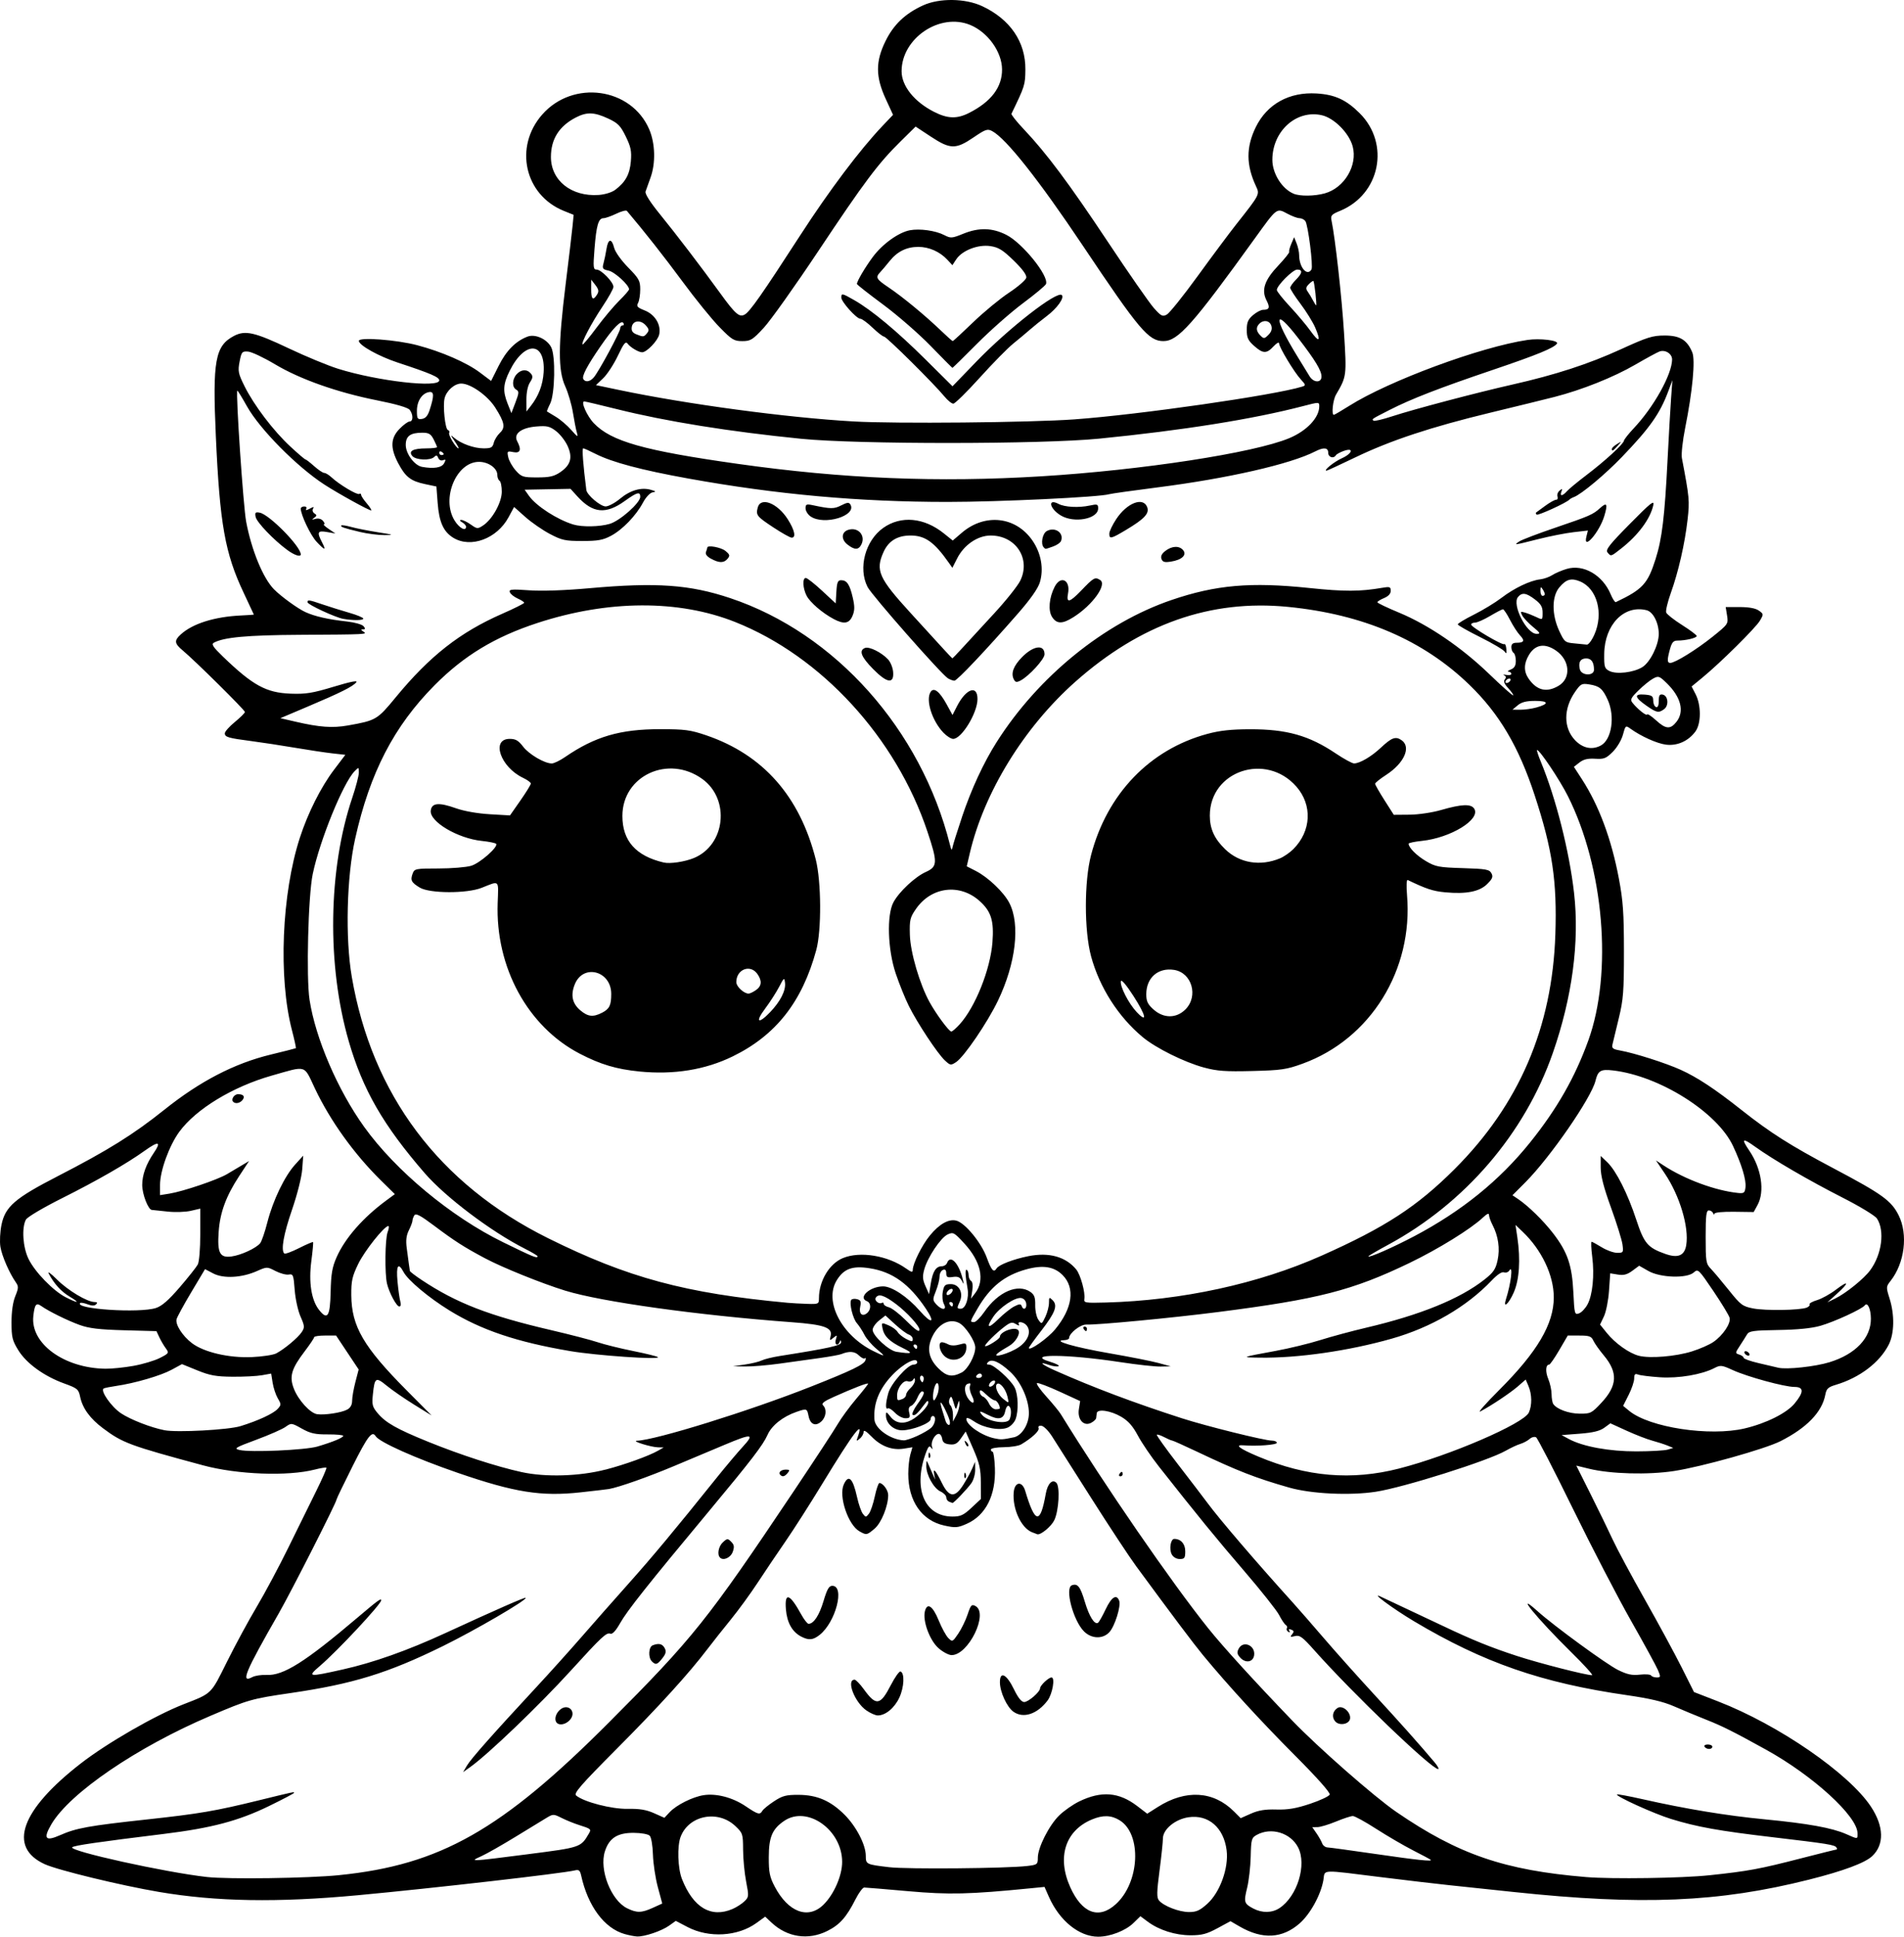 <?xml version="1.0" encoding="UTF-8" standalone="no"?>
<!-- Created with Inkscape (http://www.inkscape.org/) -->

<svg
   width="225.547mm"
   height="229.299mm"
   viewBox="0 0 225.547 229.299"
   version="1.1"
   id="svg1"
   xml:space="preserve"
   xmlns="http://www.w3.org/2000/svg"
   xmlns:svg="http://www.w3.org/2000/svg"><defs
     id="defs1" /><g
     id="layer1"
     transform="translate(-61.392,-17.082)"><path
       style="fill:#000000"
       d="m 135.386,246.069 c -2.404,-0.683 -4.351,-3.303 -5.149,-6.925 -0.135,-0.615 -0.273,-0.727 -0.75,-0.611 -1.464,0.358 -16.779,2.11 -25.719,2.941 -9.514,0.885 -16.726,0.765 -23.548,-0.393 -4.55,-0.772 -11.985,-2.577 -13.532,-3.285 -4.407,-2.017 -2.832,-6.413 4.272,-11.923 3.127,-2.426 8.799,-5.691 12.171,-7.007 3.408,-1.33 3.212,-1.139 5.144,-5.025 0.978,-1.968 2.562,-4.893 3.52,-6.5 0.958,-1.607 2.645,-4.763 3.748,-7.011 1.104,-2.249 2.595,-5.276 3.315,-6.728 0.719,-1.451 1.26,-2.687 1.201,-2.746 -0.059,-0.059 -0.677,0.04 -1.374,0.219 -3.188,0.821 -9.166,0.598 -13.222,-0.495 -8.716,-2.348 -9.543,-2.654 -11.876,-4.4 -1.54,-1.153 -2.419,-2.367 -2.703,-3.733 -0.183,-0.882 -0.325,-0.999 -1.896,-1.568 -2.379,-0.861 -4.465,-2.373 -5.427,-3.933 -0.71,-1.15 -0.804,-1.536 -0.804,-3.307 0,-1.275 0.163,-2.402 0.447,-3.094 0.392,-0.956 0.4,-1.155 0.066,-1.633 -0.772,-1.103 -1.653,-3.13 -1.829,-4.211 -0.1,-0.614 -0.041,-1.788 0.131,-2.618 0.444,-2.14 1.593,-3.134 6.609,-5.715 6.026,-3.101 9.001,-4.954 12.7,-7.91 4.207,-3.362 8.281,-5.473 12.568,-6.511 1.601,-0.388 2.946,-0.729 2.99,-0.758 0.044,-0.029 -0.164,-0.99 -0.462,-2.134 -1.624,-6.227 -1.217,-16.141 0.935,-22.778 0.951,-2.934 2.498,-6.011 4.05,-8.057 l 1.34,-1.768 -1.516,-0.169 c -0.834,-0.093 -2.826,-0.392 -4.427,-0.664 -1.601,-0.272 -3.922,-0.627 -5.159,-0.788 -2.792,-0.364 -3.175,-0.476 -3.175,-0.929 0,-0.199 0.536,-0.8 1.191,-1.337 0.655,-0.537 1.191,-1.069 1.191,-1.184 0,-0.224 -5.924,-6.084 -7.342,-7.263 -1.017,-0.845 -1.063,-1.183 -0.265,-1.914 1.403,-1.286 3.994,-2.102 7.144,-2.25 0.837,-0.04 1.521,-0.086 1.521,-0.104 0,-0.018 -0.542,-1.176 -1.204,-2.574 -2.217,-4.68 -2.831,-8.133 -3.3,-18.563 -0.402,-8.923 -0.083,-10.684 2.142,-11.854 1.34,-0.704 2.445,-0.453 6.539,1.488 1.996,0.946 4.615,2.028 5.82,2.403 4.691,1.462 11.964,2.293 11.964,1.367 0,-0.385 -1.025,-0.824 -4.924,-2.109 -2.259,-0.744 -4.601,-2.053 -4.601,-2.571 0,-0.463 4.483,-0.126 6.926,0.52 2.884,0.763 5.848,2.053 7.405,3.223 l 1.338,1.005 0.901,-1.801 c 0.895,-1.79 2.007,-2.913 3.41,-3.447 0.904,-0.344 2.282,0.271 2.802,1.25 0.536,1.009 0.452,5.541 -0.123,6.695 -0.24,0.481 -0.406,0.894 -0.369,0.917 0.037,0.024 0.505,0.307 1.041,0.629 0.536,0.322 1.361,1.026 1.833,1.564 0.749,0.853 0.835,0.894 0.666,0.321 -0.107,-0.362 -0.318,-1.432 -0.47,-2.378 -0.152,-0.946 -0.562,-2.348 -0.912,-3.115 -0.859,-1.884 -0.846,-4.856 0.052,-12.103 0.379,-3.054 0.746,-6.147 0.817,-6.875 l 0.128,-1.323 -1.156,-0.466 c -4.657,-1.875 -5.938,-7.578 -2.564,-11.411 3.651,-4.148 10.544,-3.195 12.672,1.752 0.721,1.677 0.779,4.039 0.141,5.759 -0.243,0.655 -0.503,1.38 -0.577,1.612 -0.083,0.259 0.562,1.276 1.678,2.646 1.922,2.358 4.929,6.296 7.163,9.379 1.79,2.47 2.26,2.883 2.893,2.544 0.617,-0.33 2.036,-2.352 6.62,-9.434 3.421,-5.285 7.053,-10.107 9.74,-12.932 l 1.227,-1.29 -0.865,-1.877 c -1.214,-2.634 -1.222,-4.43 -0.029,-6.852 0.967,-1.964 2.326,-3.257 4.44,-4.226 1.943,-0.89 5.012,-0.849 7.022,0.093 3.313,1.553 5.142,4.24 5.108,7.505 -0.019,1.816 -0.062,1.951 -1.648,5.225 -0.053,0.109 0.61,0.943 1.472,1.852 2.67,2.815 5.359,6.418 9.978,13.368 2.444,3.678 4.88,7.178 5.412,7.778 0.857,0.966 1.032,1.055 1.537,0.785 0.313,-0.168 1.959,-2.219 3.658,-4.558 1.698,-2.339 3.762,-5.107 4.587,-6.15 2.783,-3.521 2.78,-3.515 2.324,-4.486 -1.179,-2.515 -1.188,-4.622 -0.03,-6.994 1.337,-2.739 3.959,-4.19 7.213,-3.991 2.158,0.132 3.5,0.746 5.093,2.333 3.639,3.624 2.43,9.623 -2.333,11.571 -0.995,0.407 -1.121,0.549 -1,1.127 0.443,2.123 1.222,9.111 1.482,13.284 0.32,5.153 0.317,5.176 -0.953,7.353 -0.365,0.626 -0.553,2.381 -0.255,2.381 0.076,0 0.89,-0.474 1.808,-1.054 4.711,-2.975 15.57,-6.99 21.138,-7.815 1.462,-0.217 3.719,0.057 3.493,0.424 -0.316,0.511 -2.33,1.338 -7.62,3.128 -6.346,2.148 -9.647,3.428 -12.211,4.737 -2.19,1.118 -2.115,1.068 -1.913,1.27 0.088,0.088 1.09,-0.145 2.227,-0.518 2.536,-0.831 9.953,-2.789 14.238,-3.758 5.097,-1.153 9.009,-2.425 12.832,-4.172 3.146,-1.438 3.766,-1.633 5.204,-1.633 1.804,0 2.657,0.522 3.27,2.003 0.374,0.904 0.025,4.603 -0.844,8.935 -0.302,1.507 -0.477,3.111 -0.39,3.572 0.896,4.719 0.926,5.043 0.673,7.288 -0.319,2.829 -1.085,6.18 -1.988,8.698 -0.379,1.056 -0.623,2.092 -0.542,2.303 0.081,0.21 0.927,0.875 1.88,1.477 0.953,0.602 1.733,1.188 1.733,1.302 0,0.229 -1.304,0.539 -2.27,0.539 -0.486,0 -0.674,0.209 -0.891,0.992 -0.356,1.283 -0.349,1.654 0.031,1.654 0.565,0 3.099,-1.568 5.005,-3.097 1.848,-1.483 1.878,-1.526 1.72,-2.513 l -0.161,-1.004 h 1.664 c 1.083,0 1.871,0.145 2.256,0.415 0.58,0.406 0.583,0.432 0.125,1.206 -0.504,0.853 -4.678,4.984 -6.789,6.719 l -1.295,1.064 0.468,0.906 c 0.679,1.313 0.672,3.482 -0.014,4.42 -0.833,1.137 -2.154,1.729 -3.485,1.562 -1.067,-0.134 -2.958,-0.983 -4.219,-1.894 -0.564,-0.407 -0.587,-0.388 -0.884,0.712 -0.172,0.638 -0.695,1.521 -1.201,2.026 -0.79,0.79 -1.038,0.887 -2.091,0.823 -0.865,-0.053 -1.378,0.069 -1.857,0.443 l -0.662,0.516 0.943,1.455 c 2.026,3.127 3.507,7.104 4.388,11.782 0.496,2.633 0.597,4.082 0.598,8.591 0.002,4.769 -0.072,5.727 -0.61,7.938 -0.336,1.382 -0.67,2.766 -0.742,3.075 -0.111,0.477 0.022,0.588 0.886,0.742 1.701,0.303 5.417,1.486 7.197,2.293 1.967,0.891 4.056,2.27 7.181,4.742 3.427,2.71 5.786,4.207 10.848,6.884 5.851,3.094 6.915,3.86 7.786,5.607 1.123,2.253 0.705,5.637 -0.957,7.75 -0.543,0.69 -0.546,0.748 -0.121,2.096 0.608,1.93 0.566,4.149 -0.103,5.462 -1.078,2.112 -3.439,3.906 -6.25,4.746 -0.93,0.278 -1.126,0.461 -1.26,1.174 -0.386,2.057 -2.193,3.929 -5.311,5.503 -1.853,0.935 -9.329,3.031 -12.606,3.534 -3.08,0.473 -7.509,0.354 -10.071,-0.27 l -1.51,-0.368 1.693,3.378 c 0.931,1.858 2.104,4.268 2.606,5.356 0.502,1.088 2.221,4.288 3.818,7.113 1.597,2.824 3.561,6.446 4.364,8.048 l 1.46,2.913 2.874,1.115 c 7.151,2.775 15.468,8.501 18.084,12.45 1.546,2.334 1.601,4.5 0.148,5.864 -0.858,0.806 -3.43,1.762 -7.484,2.781 -10.697,2.689 -19.804,3.07 -34.98,1.463 -2.7,-0.286 -6.159,-0.651 -7.687,-0.812 -1.528,-0.161 -5.04,-0.573 -7.805,-0.916 -7.595,-0.942 -6.831,-0.977 -7.053,0.322 -0.295,1.725 -1.546,4.008 -2.803,5.114 -2.057,1.811 -4.421,1.937 -7.111,0.38 l -1.092,-0.632 -1.543,0.835 c -1.256,0.68 -1.846,0.835 -3.172,0.835 -1.808,0 -3.743,-0.613 -5.084,-1.611 l -0.87,-0.647 -0.822,0.803 c -0.932,0.911 -2.762,1.621 -4.18,1.621 -2.252,0 -4.585,-1.887 -5.84,-4.725 l -0.517,-1.169 -1.652,0.163 c -7.279,0.719 -9.641,0.774 -14.504,0.342 -2.682,-0.238 -5.023,-0.433 -5.202,-0.433 -0.179,3.1e-4 -0.643,0.626 -1.03,1.39 -1.08,2.134 -1.872,3.022 -3.348,3.757 -2.261,1.127 -4.752,0.748 -6.616,-1.005 l -0.736,-0.693 -1.037,0.751 c -2.209,1.601 -5.632,1.801 -8.162,0.478 l -1.392,-0.728 -0.8,0.57 c -0.881,0.627 -2.914,1.314 -3.781,1.276 -0.304,-0.013 -0.97,-0.142 -1.479,-0.287 z m 3.353,-3.112 1.104,-0.501 -0.523,-1.94 c -0.288,-1.067 -0.549,-2.801 -0.581,-3.852 -0.033,-1.094 -0.198,-2.052 -0.386,-2.24 -0.185,-0.185 -1.012,-0.332 -1.892,-0.337 -1.928,-0.011 -2.903,0.613 -3.411,2.185 -0.699,2.162 0.72,5.804 2.628,6.744 1.153,0.568 1.705,0.558 3.061,-0.058 z m 9.422,0.147 c 0.468,-0.201 1.103,-0.607 1.41,-0.902 0.535,-0.513 0.543,-0.613 0.208,-2.346 -0.193,-0.996 -0.355,-2.689 -0.36,-3.763 -0.009,-1.881 -0.043,-1.985 -0.929,-2.82 -2.063,-1.945 -5.507,-1.262 -6.472,1.284 -0.424,1.12 -0.339,3.729 0.163,5.005 1.332,3.379 3.445,4.631 5.979,3.542 z m 10.764,-0.494 c 1.248,-1.212 2.234,-3.464 2.228,-5.093 -0.013,-3.797 -4.148,-6.709 -6.874,-4.841 -1.413,0.968 -1.813,1.916 -1.817,4.312 -0.003,1.787 0.107,2.327 0.704,3.463 1.591,3.029 3.952,3.914 5.76,2.159 z m 34.637,-0.068 c 2.855,-2.579 3.115,-8.325 0.45,-9.95 -0.993,-0.605 -1.97,-0.632 -3.271,-0.088 -3.154,1.317 -4.164,4.459 -2.574,8.002 1.393,3.105 3.381,3.855 5.395,2.036 z m 10.857,-0.064 c 1.493,-1.343 2.539,-4.24 2.28,-6.316 -0.337,-2.697 -2.159,-4.275 -4.527,-3.92 -1.581,0.237 -3.021,1.434 -3.021,2.51 0,0.414 -0.182,2.142 -0.405,3.839 -0.329,2.512 -0.342,3.162 -0.066,3.495 0.549,0.663 2.371,1.371 3.546,1.378 0.892,0.005 1.291,-0.175 2.194,-0.986 z m 8.537,0.522 c 2.117,-1.396 3.267,-5.144 2.208,-7.192 -0.895,-1.73 -3.192,-2.423 -4.9,-1.478 -0.615,0.34 -0.665,0.519 -0.714,2.57 -0.029,1.212 -0.22,2.881 -0.424,3.707 -0.417,1.689 -0.362,1.87 0.748,2.449 1.038,0.541 2.209,0.52 3.083,-0.057 z m -111.373,-3.907 c 11.955,-1.211 19.211,-5.319 31.961,-18.093 9.972,-9.992 11.625,-12.06 21.903,-27.403 2.437,-3.638 4.767,-7.194 5.179,-7.902 0.412,-0.708 1.39,-2.044 2.174,-2.969 0.784,-0.924 1.426,-1.742 1.426,-1.817 0,-0.15 -1.669,0.492 -4.074,1.567 -1.174,0.525 -1.485,0.773 -1.257,1.001 0.466,0.466 0.361,1.386 -0.216,1.909 -0.682,0.617 -1.304,0.349 -1.504,-0.646 -0.181,-0.905 -0.21,-0.915 -1.443,-0.49 -1.605,0.552 -2.93,1.608 -3.421,2.725 -0.518,1.179 -1.941,3.033 -6.871,8.951 -7.344,8.816 -9.739,11.832 -10.592,13.341 -0.507,0.896 -0.91,1.332 -1.147,1.241 -0.465,-0.179 -1.02,0.339 -4.707,4.389 -3.738,4.105 -9.765,9.883 -11.889,11.395 l -0.857,0.61 0.463,-0.783 c 0.474,-0.803 3.09,-3.757 8.225,-9.29 1.601,-1.725 3.982,-4.37 5.292,-5.877 1.31,-1.508 3.81,-4.342 5.556,-6.299 2.917,-3.269 5.469,-6.331 10.529,-12.636 1.049,-1.306 2.429,-2.944 3.067,-3.638 1.442,-1.569 1.112,-1.605 -2.152,-0.235 -1.347,0.565 -4.027,1.692 -5.957,2.503 -3.088,1.298 -6.55,2.52 -7.736,2.731 -0.218,0.039 -1.739,0.217 -3.379,0.396 -4.657,0.509 -7.795,0.011 -14.531,-2.307 -5,-1.72 -9.298,-3.639 -9.735,-4.346 -0.422,-0.683 -0.941,-0.01 -2.722,3.536 -1.052,2.094 -1.912,3.881 -1.912,3.971 0,0.334 -5.366,10.901 -6.85,13.488 -4.002,6.978 -4.548,8.294 -3.122,7.53 0.319,-0.171 1.076,-0.285 1.683,-0.254 1.985,0.102 4.557,-1.517 10.744,-6.762 2.471,-2.095 2.837,-2.362 2.837,-2.074 0,0.449 -5.147,5.96 -7.247,7.761 -1.55,1.329 -1.425,1.348 2.717,0.422 3.596,-0.804 7.632,-2.234 12.07,-4.276 6.22,-2.862 9.484,-4.294 9.575,-4.204 0.224,0.224 -5.983,3.842 -9.839,5.735 -6.507,3.194 -10.638,4.466 -17.992,5.539 -4.639,0.677 -5.008,0.782 -9.525,2.706 -8.698,3.704 -16.661,9.132 -18.832,12.837 -0.996,1.7 -0.711,2.059 1.027,1.291 1.921,-0.849 3.372,-1.113 10.291,-1.865 6.25,-0.68 8.088,-0.994 13.335,-2.281 4.122,-1.011 4.101,-1.006 4.101,-0.869 0,0.065 -1.339,0.769 -2.977,1.566 -3.62,1.761 -6.816,2.606 -12.502,3.303 -7.77,0.953 -10.581,1.363 -10.803,1.572 -0.463,0.438 11.034,2.975 15.963,3.523 2.549,0.283 12.01,0.15 15.674,-0.221 z m 25.777,-18.024 c -0.337,-0.337 -0.174,-1.067 0.343,-1.534 0.969,-0.877 2.069,0.222 1.192,1.192 -0.467,0.516 -1.198,0.68 -1.534,0.343 z m 11.254,-7.285 c -0.46,-0.46 -0.393,-1.713 0.101,-1.903 0.723,-0.278 1.141,-0.177 1.418,0.34 0.206,0.384 0.142,0.661 -0.274,1.191 -0.609,0.774 -0.789,0.828 -1.245,0.372 z m 8.072,-12.283 c -0.367,-0.367 -0.179,-1.348 0.35,-1.827 0.502,-0.454 0.567,-0.457 0.979,-0.045 0.346,0.346 0.386,0.599 0.185,1.173 -0.246,0.704 -1.11,1.102 -1.513,0.699 z m 7.14,-9.794 c -0.282,-0.282 0.079,-0.625 0.658,-0.625 0.455,0 0.491,0.066 0.217,0.397 -0.356,0.429 -0.608,0.494 -0.875,0.228 z m 110.053,47.404 c 4.637,-0.494 5.912,-0.729 10.88,-2.009 2.221,-0.572 4.104,-1.04 4.183,-1.04 0.079,0 0.079,-0.106 -8e-4,-0.235 -0.198,-0.32 -0.996,-0.449 -7.559,-1.222 -6.38,-0.751 -8.954,-1.213 -12.039,-2.161 -2.022,-0.622 -6.603,-2.7 -6.4,-2.903 0.053,-0.053 1.396,0.196 2.984,0.553 5.187,1.169 9.95,1.954 14.528,2.395 5.115,0.493 7.95,1.006 9.625,1.741 1.427,0.626 1.356,0.631 1.354,-0.087 -0.003,-2.019 -5.265,-6.825 -10.847,-9.909 -3.871,-2.138 -5.159,-2.783 -7.065,-3.538 -1.135,-0.45 -2.855,-1.164 -3.823,-1.588 -1.26,-0.551 -2.839,-0.925 -5.556,-1.317 -10.102,-1.453 -17.013,-3.85 -25.243,-8.752 -2.487,-1.481 -5.265,-3.533 -3.954,-2.92 2.274,1.063 5.642,2.649 7.408,3.487 3.489,1.657 5.666,2.538 8.731,3.536 2.678,0.872 8.177,2.28 8.903,2.28 0.169,0 -0.995,-1.28 -2.588,-2.844 -3.911,-3.842 -6.752,-7.317 -3.868,-4.733 1.955,1.752 8.163,6.284 9.531,6.958 1.091,0.537 1.654,0.658 2.584,0.553 0.654,-0.074 1.254,-0.029 1.333,0.099 0.079,0.128 0.376,0.233 0.661,0.233 0.481,0 0.492,-0.06 0.157,-0.86 -0.198,-0.473 -1.638,-3.11 -3.2,-5.861 -1.562,-2.75 -4.658,-8.715 -6.879,-13.255 -2.222,-4.54 -4.184,-8.343 -4.361,-8.453 -0.177,-0.109 -0.523,-0.023 -0.768,0.193 -0.245,0.215 -0.744,0.48 -1.108,0.589 -0.364,0.109 -1.138,0.47 -1.72,0.803 -2.087,1.194 -12.11,4.356 -15.397,4.858 -3.093,0.472 -7.652,0.251 -10.268,-0.497 -3.968,-1.134 -6.082,-1.958 -10.941,-4.264 -1.506,-0.715 -2.816,-1.3 -2.91,-1.301 -0.094,-9e-4 -0.517,-0.182 -0.938,-0.402 -0.422,-0.22 -0.818,-0.349 -0.881,-0.286 -0.062,0.062 1.057,1.627 2.487,3.478 1.43,1.85 3.008,3.915 3.506,4.587 1.449,1.958 5.775,7.006 10.1,11.786 0.669,0.739 2.335,2.648 3.704,4.243 1.369,1.595 4.036,4.58 5.928,6.633 3.15,3.42 5.447,5.998 7.184,8.062 0.367,0.437 0.555,0.794 0.418,0.794 -0.787,0 -10.137,-8.969 -14.704,-14.105 -1.374,-1.545 -1.695,-1.778 -2.257,-1.637 -0.55,0.138 -0.604,0.103 -0.338,-0.218 0.252,-0.304 0.232,-0.415 -0.1,-0.543 -0.272,-0.104 -0.352,-0.054 -0.23,0.142 0.116,0.188 0.07,0.23 -0.123,0.111 -0.17,-0.105 -0.246,-0.294 -0.169,-0.419 0.077,-0.125 0.018,-0.304 -0.132,-0.397 -0.15,-0.093 -0.501,-0.617 -0.781,-1.165 -0.28,-0.548 -2.139,-2.891 -4.131,-5.208 -3.307,-3.844 -5.477,-6.501 -10.122,-12.391 -0.908,-1.152 -2.025,-2.796 -2.482,-3.653 -0.607,-1.138 -1.141,-1.74 -1.981,-2.232 -1.249,-0.732 -2.825,-0.961 -2.889,-0.42 -0.021,0.182 -0.054,0.446 -0.072,0.586 -0.018,0.14 -0.281,0.388 -0.584,0.55 -0.881,0.472 -1.658,-0.388 -1.461,-1.617 l 0.152,-0.951 -2.419,-1.111 c -1.33,-0.611 -2.539,-1.071 -2.686,-1.022 -0.147,0.049 0.341,0.761 1.084,1.581 0.743,0.821 1.521,1.767 1.727,2.102 5.228,8.48 13.083,19.883 17.46,25.347 1.756,2.192 5.42,6.214 9.97,10.945 3.051,3.172 9.714,9.016 12.309,10.796 7.342,5.036 12.821,6.916 22.49,7.718 3.064,0.254 11.334,0.133 14.59,-0.214 z m -0.567,-15.22 c -0.09,-0.146 0.082,-0.265 0.381,-0.265 0.3,0 0.545,0.119 0.545,0.265 0,0.146 -0.172,0.265 -0.381,0.265 -0.21,0 -0.455,-0.119 -0.545,-0.265 z m -43.767,-3.017 c -0.417,-0.503 -0.286,-1.209 0.294,-1.574 0.586,-0.369 1.593,0.493 1.482,1.269 -0.096,0.674 -1.299,0.88 -1.776,0.305 z m -11.236,-7.533 c -0.376,-0.415 -0.411,-0.629 -0.175,-1.07 0.535,-1 1.987,-0.374 1.823,0.787 -0.117,0.828 -1.015,0.983 -1.648,0.283 z m -8.113,-12.229 c -0.33,-0.616 -0.131,-1.827 0.3,-1.827 0.78,0 1.3,0.587 1.3,1.465 0,0.798 -0.085,0.917 -0.652,0.917 -0.391,0 -0.771,-0.222 -0.949,-0.554 z m -6.205,-9.5 c 0.09,-0.146 0.216,-0.265 0.28,-0.265 0.064,0 0.117,0.119 0.117,0.265 0,0.146 -0.126,0.265 -0.28,0.265 -0.154,0 -0.207,-0.119 -0.117,-0.265 z m -10.914,46.4 c 1.201,-0.144 1.257,-0.188 1.257,-0.984 3e-4,-1.203 1.339,-3.846 2.539,-5.011 0.568,-0.552 1.628,-1.292 2.356,-1.646 2.629,-1.277 4.703,-1.115 6.866,0.535 l 1.198,0.915 1.26,-0.8 c 3.295,-2.093 6.58,-1.9 9.01,0.529 l 0.8,0.8 1.218,-0.539 c 0.896,-0.396 1.694,-0.525 3.016,-0.486 1.359,0.04 2.331,-0.125 3.984,-0.676 1.203,-0.4 2.25,-0.893 2.327,-1.094 0.086,-0.225 -1.504,-2.014 -4.153,-4.668 -3.965,-3.975 -7.899,-8.265 -10.859,-11.844 -1.074,-1.298 -3.585,-4.638 -7.937,-10.557 -0.792,-1.077 -3.186,-4.708 -5.321,-8.07 -2.135,-3.362 -4.218,-6.639 -4.63,-7.284 -0.412,-0.644 -0.966,-1.201 -1.232,-1.236 -0.303,-0.041 -0.434,0.063 -0.352,0.278 0.122,0.318 -0.783,1.161 -2.064,1.922 -0.297,0.177 -1.225,0.326 -2.062,0.331 -0.837,0.005 -1.521,0.128 -1.521,0.274 0,0.146 0.09,0.265 0.199,0.265 0.11,0 0.233,0.867 0.273,1.926 0.124,3.217 -1.084,5.609 -3.333,6.604 -1.079,0.477 -1.344,0.497 -2.675,0.203 -2.657,-0.587 -4.255,-2.886 -4.255,-6.12 0,-0.784 0.111,-1.812 0.246,-2.285 l 0.246,-0.858 -1.013,0.162 c -1.385,0.221 -2.709,-0.272 -3.83,-1.426 -0.635,-0.653 -0.941,-0.831 -0.941,-0.546 0,0.233 -0.201,0.586 -0.446,0.786 -0.383,0.312 -0.426,0.307 -0.301,-0.034 0.904,-2.467 -0.4,-0.77 -4.171,5.424 -1.417,2.328 -3.359,5.364 -4.314,6.747 -0.956,1.382 -2.44,3.585 -3.299,4.895 -0.859,1.31 -2.29,3.274 -3.181,4.366 -0.89,1.091 -2.135,2.663 -2.765,3.492 -2.212,2.911 -5.698,6.743 -10.802,11.873 -4.273,4.295 -5.087,5.233 -4.772,5.494 0.922,0.765 4.195,1.612 6.09,1.576 1.408,-0.027 2.217,0.106 3.132,0.513 l 1.234,0.549 0.618,-0.663 c 0.795,-0.852 2.714,-1.813 4.028,-2.017 1.505,-0.234 3.433,0.271 4.96,1.298 1.492,1.004 1.697,1.06 2.002,0.546 0.116,-0.196 0.739,-0.702 1.383,-1.124 0.998,-0.655 1.428,-0.766 2.91,-0.759 2.19,0.011 3.79,0.705 5.446,2.361 1.38,1.38 2.505,3.554 2.508,4.848 0.003,1.018 0.03,1.032 2.781,1.359 2.098,0.25 13.922,0.145 16.338,-0.145 z m -19.054,-18.42 c -1.396,-0.97 -2.419,-3.638 -1.395,-3.638 0.149,0 0.638,0.506 1.086,1.124 1.462,2.019 1.95,1.945 3.206,-0.483 0.483,-0.933 0.997,-1.659 1.142,-1.612 0.517,0.167 0.442,1.862 -0.137,3.098 -0.578,1.233 -1.636,2.106 -2.553,2.106 -0.271,0 -0.878,-0.268 -1.349,-0.595 z m 17.431,0.163 c -0.776,-0.544 -1.604,-2.337 -1.612,-3.49 -0.009,-1.373 0.787,-0.982 1.658,0.813 0.498,1.028 0.894,1.521 1.221,1.521 0.488,0 1.878,-1.201 1.878,-1.624 0,-0.333 1.007,-1.287 1.358,-1.287 0.449,0 0.113,1.953 -0.47,2.73 -1.21,1.613 -2.858,2.159 -4.033,1.336 z m -8.885,-7.534 c -1.044,-0.917 -1.897,-3.232 -1.611,-4.373 0.27,-1.075 0.935,-0.63 1.635,1.094 0.354,0.873 0.866,1.809 1.136,2.08 0.479,0.48 0.509,0.467 1.181,-0.522 0.379,-0.558 0.878,-1.582 1.108,-2.277 0.371,-1.118 0.477,-1.231 0.928,-0.99 1.586,0.849 -0.826,5.81 -2.825,5.81 -0.339,0 -1.038,-0.37 -1.553,-0.822 z m -16.255,-1.365 c -1.071,-0.551 -1.691,-1.647 -1.822,-3.226 -0.173,-2.087 0.45,-1.885 1.805,0.584 0.339,0.618 0.735,1.124 0.878,1.124 0.61,0 1.267,-0.997 1.771,-2.688 0.419,-1.408 0.65,-1.81 1.039,-1.81 1.523,0 0.409,4.313 -1.503,5.816 -0.78,0.613 -1.274,0.659 -2.169,0.199 z m 33.489,-0.619 c -1.285,-1.285 -2.298,-5.144 -1.434,-5.462 0.678,-0.249 0.996,0.153 1.524,1.926 0.53,1.779 1.152,2.772 1.573,2.512 0.115,-0.071 0.521,-0.787 0.901,-1.59 0.692,-1.462 1.289,-1.843 1.603,-1.023 0.238,0.621 -0.517,3.035 -1.169,3.735 -0.775,0.832 -2.112,0.788 -2.998,-0.099 z m -26.581,-11.838 c -1.359,-0.754 -2.51,-4.168 -1.875,-5.561 0.566,-1.242 1.073,-0.759 1.571,1.495 0.186,0.842 0.497,1.735 0.691,1.984 0.332,0.427 0.373,0.426 0.714,-0.012 0.199,-0.256 0.513,-1.178 0.698,-2.051 0.185,-0.872 0.431,-1.586 0.546,-1.586 0.422,0 1.041,0.848 1.041,1.426 0,1.3 -0.813,3.305 -1.612,3.978 -0.923,0.777 -0.951,0.782 -1.773,0.326 z m 20.421,0.097 c -1.294,-0.523 -2.33,-2.777 -2.168,-4.719 0.106,-1.274 1.002,-1.393 1.364,-0.181 1.17,3.918 1.79,4.005 2.436,0.34 0.209,-1.186 0.777,-1.772 1.254,-1.294 0.451,0.452 0.297,3.287 -0.239,4.417 -0.348,0.734 -1.586,1.768 -2.008,1.679 -0.044,-0.009 -0.331,-0.118 -0.638,-0.243 z m -59.702,38.118 c 6.263,-0.802 6.25,-0.798 7.217,-2.454 0.298,-0.51 0.247,-0.552 -1.196,-1.009 -0.582,-0.184 -1.5,-0.557 -2.04,-0.829 -0.94,-0.472 -1.015,-0.474 -1.755,-0.03 -0.425,0.255 -2.085,1.268 -3.689,2.251 -1.604,0.983 -3.434,2.022 -4.066,2.309 -1.456,0.66 -1.494,0.662 5.529,-0.237 z m 106.938,0.666 c -0.061,-0.058 -1.003,-0.561 -2.095,-1.119 -1.091,-0.557 -3.053,-1.701 -4.358,-2.541 -1.305,-0.84 -2.556,-1.527 -2.778,-1.526 -0.222,6.7e-4 -1.119,0.295 -1.992,0.655 -0.873,0.36 -1.863,0.657 -2.201,0.66 l -0.613,0.006 0.504,0.728 c 0.277,0.4 0.579,0.936 0.671,1.191 0.092,0.255 0.379,0.471 0.638,0.48 0.259,0.009 2.793,0.354 5.631,0.767 4.981,0.724 6.824,0.919 6.593,0.699 z m -54.406,-41.68 1.114,-1.039 -0.005,-1.937 c -0.004,-1.613 -0.154,-2.281 -0.899,-3.995 l -0.895,-2.057 -0.556,0.801 c -0.444,0.64 -0.716,0.785 -1.35,0.718 -0.582,-0.061 -0.816,-0.238 -0.878,-0.662 -0.046,-0.319 -0.226,-0.579 -0.399,-0.579 -0.467,0 -0.985,0.967 -0.81,1.511 0.112,0.346 0.086,0.38 -0.097,0.125 -0.19,-0.264 -0.32,-0.169 -0.542,0.397 -1.683,4.301 -0.318,7.753 3.067,7.756 0.956,8.3e-4 1.311,-0.163 2.249,-1.038 z m -2.656,-0.723 c -0.182,-0.073 -0.331,-0.305 -0.331,-0.514 0,-0.209 -0.307,-0.52 -0.683,-0.692 -0.806,-0.367 -1.706,-1.996 -1.681,-3.041 0.017,-0.709 0.028,-0.715 0.265,-0.143 0.136,0.327 0.369,0.863 0.518,1.191 l 0.271,0.595 -0.115,-0.596 c -0.172,-0.893 0.159,-0.537 0.897,0.965 0.857,1.744 1.552,1.812 2.54,0.248 0.383,-0.607 0.856,-1.47 1.051,-1.918 l 0.355,-0.815 0.01,0.933 c 0.006,0.513 -0.195,1.228 -0.446,1.587 -0.466,0.668 -2.111,2.391 -2.247,2.353 -0.041,-0.011 -0.224,-0.081 -0.406,-0.154 z m 1.807,-3.154 c 0.013,-0.308 0.075,-0.371 0.16,-0.16 0.076,0.191 0.067,0.419 -0.021,0.507 -0.088,0.088 -0.15,-0.068 -0.139,-0.347 z m -4.233,-2.381 c 0.013,-0.308 0.075,-0.371 0.16,-0.16 0.076,0.191 0.067,0.419 -0.021,0.507 -0.088,0.088 -0.15,-0.068 -0.139,-0.347 z m 4.362,-1.356 c -0.144,-0.377 -0.113,-0.407 0.148,-0.148 0.181,0.179 0.262,0.393 0.181,0.474 -0.082,0.082 -0.229,-0.065 -0.329,-0.326 z m -42.615,3.093 c 2.256,-0.584 5.13,-1.622 6.218,-2.244 l 0.661,-0.379 -0.661,-0.013 c -0.842,-0.017 -3.223,-0.758 -2.512,-0.781 2.228,-0.074 13.332,-3.526 20.636,-6.415 4.875,-1.928 6.289,-2.615 6.439,-3.128 0.064,-0.218 0.03,-0.318 -0.075,-0.22 -0.105,0.097 -0.422,-0.055 -0.706,-0.339 -0.488,-0.488 -1.149,-0.537 -2.087,-0.154 -0.218,0.089 -1.349,0.295 -2.514,0.458 -1.164,0.163 -3.307,0.462 -4.763,0.664 -1.455,0.202 -3.301,0.357 -4.101,0.343 l -1.455,-0.025 1.427,-0.207 c 0.785,-0.114 1.678,-0.332 1.984,-0.485 0.306,-0.152 1.271,-0.39 2.145,-0.527 5.872,-0.925 7.275,-1.239 7.255,-1.625 -0.014,-0.271 -0.063,-0.292 -0.154,-0.066 -0.239,0.593 -0.662,0.355 -0.466,-0.263 0.174,-0.547 0.151,-0.563 -0.293,-0.198 -0.442,0.363 -0.469,0.348 -0.331,-0.188 0.262,-1.017 -0.727,-1.372 -4.612,-1.659 -11.075,-0.817 -22.527,-2.412 -26.824,-3.737 -2.797,-0.862 -7.439,-2.735 -9.501,-3.832 -2.5,-1.331 -3.598,-2.034 -6.056,-3.879 -1.589,-1.192 -2.141,-1.483 -2.311,-1.214 -0.123,0.194 -0.225,0.483 -0.228,0.643 -0.002,0.16 -0.194,0.671 -0.426,1.136 -0.301,0.604 -0.374,1.202 -0.254,2.091 0.093,0.685 0.208,1.543 0.256,1.907 0.048,0.364 0.103,0.734 0.121,0.822 0.019,0.088 0.659,0.576 1.423,1.082 4.097,2.717 7.946,4.207 15.28,5.914 2.256,0.525 4.756,1.174 5.556,1.443 0.8,0.268 2.697,0.737 4.215,1.041 1.518,0.304 2.828,0.627 2.91,0.718 0.304,0.334 -7.294,-0.189 -10.402,-0.716 -6.317,-1.072 -10.532,-2.491 -14.306,-4.816 -2.448,-1.508 -4.9,-3.56 -5.424,-4.54 -0.637,-1.191 -0.893,-0.799 -0.72,1.101 0.09,0.982 0.24,2.054 0.334,2.381 0.103,0.359 0.055,0.595 -0.12,0.595 -0.327,0 -1.194,-1.61 -1.457,-2.704 -0.279,-1.162 -0.231,-5.303 0.071,-6.094 0.153,-0.4 0.192,-0.728 0.087,-0.728 -0.483,0 -2.823,2.944 -3.572,4.495 -0.715,1.48 -0.83,2.004 -0.816,3.708 0.031,3.679 1.45,6.113 6.571,11.267 l 2.939,2.958 -2.086,-1.294 c -1.147,-0.711 -2.6,-1.715 -3.229,-2.231 -1.301,-1.066 -1.431,-0.985 -1.638,1.022 -0.128,1.239 -0.065,1.485 0.577,2.247 0.944,1.121 2.261,1.865 5.956,3.365 3.823,1.552 8.127,2.948 11.08,3.595 2.843,0.623 6.862,0.502 9.954,-0.299 z m 94.004,-0.13 c 5.989,-1.531 14.761,-5.314 15.357,-6.622 0.394,-0.864 0.375,-2.158 -0.044,-3.141 l -0.328,-0.769 -0.916,0.8 c -0.888,0.775 -3.162,2.293 -4.465,2.98 -0.351,0.185 0.661,-0.962 2.249,-2.548 4.515,-4.512 6.459,-7.811 6.459,-10.962 0,-2.611 -1.431,-5.621 -3.7,-7.781 l -0.834,-0.794 0.216,1.455 c 0.395,2.659 0.24,5.035 -0.427,6.548 -0.602,1.365 -1.296,1.964 -0.921,0.794 0.603,-1.88 0.867,-4.144 0.397,-3.401 -0.129,0.203 -0.413,0.301 -0.631,0.217 -0.25,-0.096 -0.789,0.259 -1.448,0.954 -2.96,3.118 -7.182,5.574 -11.863,6.902 -5.085,1.443 -11.094,2.308 -15.582,2.243 -2.321,-0.033 -2.33,-0.029 1.852,-0.799 1.601,-0.294 3.982,-0.873 5.292,-1.285 1.31,-0.412 3.75,-1.07 5.424,-1.462 6.424,-1.505 11.128,-3.42 14.027,-5.712 1.057,-0.835 1.315,-1.217 1.543,-2.282 0.297,-1.383 0.081,-2.865 -0.61,-4.19 -0.223,-0.427 -0.406,-0.948 -0.407,-1.157 -10e-4,-0.257 -0.237,-0.158 -0.729,0.306 -1.421,1.34 -5.274,3.722 -8.665,5.357 -6.785,3.271 -10.823,4.306 -22.754,5.83 -5.474,0.699 -14.262,1.534 -15.552,1.477 -0.696,-0.031 -2.042,1.026 -2.042,1.603 0,0.124 -0.268,0.234 -0.595,0.243 -1.504,0.043 1.254,0.841 5.358,1.551 2.401,0.415 5.02,0.934 5.821,1.152 l 1.455,0.397 -1.191,0.025 c -0.655,0.014 -2.798,-0.221 -4.763,-0.521 -6.358,-0.971 -11.456,-0.998 -8.334,-0.043 0.728,0.222 1.172,0.459 0.987,0.525 -0.185,0.066 -0.691,-0.003 -1.124,-0.154 -1.334,-0.465 -0.873,-0.046 0.733,0.666 4.542,2.015 9.354,3.826 15.015,5.651 2.861,0.922 9.783,2.641 10.636,2.641 0.335,0 0.609,0.119 0.609,0.265 0,0.24 -2.421,0.423 -3.903,0.296 -1.177,-0.101 -0.553,0.383 1.72,1.335 5.739,2.403 11.041,2.851 16.679,1.41 z m -37.383,-16.534 c -0.09,-0.146 -0.037,-0.265 0.117,-0.265 0.154,0 0.28,0.119 0.28,0.265 0,0.146 -0.052,0.265 -0.117,0.265 -0.064,0 -0.19,-0.119 -0.28,-0.265 z m -90.752,13.93 c 1.818,-0.538 3.043,-1.046 3.043,-1.262 0,-0.1 -0.822,-0.176 -1.827,-0.17 -1.494,0.009 -2.054,-0.115 -3.072,-0.684 -1.233,-0.689 -1.251,-0.691 -1.943,-0.2 -0.384,0.273 -1.943,0.956 -3.463,1.519 -2.497,0.924 -2.689,1.041 -1.984,1.208 1.289,0.305 7.805,0.017 9.247,-0.41 z m 159.941,0.369 0.661,-0.201 -0.695,-0.283 c -0.382,-0.155 -1.194,-0.417 -1.805,-0.582 -0.611,-0.164 -1.974,-0.693 -3.03,-1.174 l -1.92,-0.875 -0.729,0.531 c -0.522,0.38 -1.341,0.578 -2.89,0.697 l -2.161,0.166 0.857,0.463 c 1.667,0.9 4.795,1.473 8.007,1.465 1.673,-0.004 3.34,-0.098 3.704,-0.208 z m -88.905,-1.619 c 0.652,-0.296 1.396,-0.728 1.654,-0.961 0.502,-0.454 0.639,-1.4 0.203,-1.4 -0.146,0 -0.265,0.169 -0.265,0.375 0,0.473 -2.172,1.318 -3.386,1.318 -1.012,0 -1.906,-0.824 -1.906,-1.758 0,-0.486 0.051,-0.471 0.548,0.162 0.592,0.753 1.483,0.897 2.446,0.397 0.876,-0.455 2.019,-1.634 2.017,-2.081 -7.9e-4,-0.294 -0.103,-0.26 -0.395,0.132 -0.862,1.159 -1.202,1.471 -1.442,1.323 -0.138,-0.085 0.103,-0.644 0.536,-1.242 0.809,-1.117 0.961,-1.536 0.555,-1.536 -0.128,0 -0.377,0.349 -0.553,0.775 -0.176,0.426 -0.501,0.844 -0.722,0.929 -0.278,0.107 -0.35,0.355 -0.235,0.813 0.141,0.562 0.074,0.659 -0.455,0.659 -0.341,0 -0.897,-0.294 -1.234,-0.653 -0.338,-0.359 -0.716,-0.59 -0.84,-0.514 -0.307,0.189 -0.282,-0.605 0.056,-1.821 0.312,-1.122 2.297,-3.362 2.98,-3.362 0.243,0 0.442,-0.119 0.442,-0.265 0,-0.717 -1.628,0.111 -2.949,1.5 -1.567,1.648 -2.255,3.362 -2.118,5.277 0.078,1.088 1.914,2.383 3.479,2.454 0.218,0.01 0.931,-0.224 1.583,-0.52 z m 11.456,0.161 c 0.935,-0.197 1.775,-1.542 1.777,-2.843 0.002,-1.633 -0.954,-3.75 -2.219,-4.916 -1.282,-1.182 -2.186,-1.575 -2.622,-1.139 -0.211,0.211 -0.174,0.291 0.137,0.291 0.553,0 2.532,1.774 3.012,2.699 0.429,0.828 0.486,2.782 0.111,3.769 -0.143,0.375 -0.55,0.814 -0.906,0.976 -0.903,0.411 -2.839,0.069 -3.978,-0.704 -0.619,-0.42 -0.943,-0.522 -0.943,-0.297 0,0.712 1.814,1.965 3.307,2.284 0.8,0.171 0.986,0.162 2.323,-0.121 z m -91.62,-1.321 c 2.11,-0.651 3.903,-1.484 4.416,-2.051 0.418,-0.461 0.418,-0.545 0.01,-1.236 -0.241,-0.408 -0.517,-1.235 -0.613,-1.839 l -0.176,-1.098 -1.091,0.196 c -0.6,0.108 -2.163,0.188 -3.472,0.177 -1.967,-0.016 -2.696,-0.147 -4.192,-0.756 l -1.811,-0.737 -1.231,0.669 c -1.284,0.698 -4.355,1.594 -6.561,1.914 -0.707,0.103 -1.373,0.237 -1.481,0.299 -0.442,0.254 0.908,2.184 2.063,2.949 1.131,0.749 3.549,1.688 5.145,1.997 1.477,0.286 7.559,-0.042 8.996,-0.485 z m 178.197,0.268 c 2.545,-0.6 4.965,-1.81 5.908,-2.954 1.114,-1.352 1.108,-1.955 -0.021,-1.956 -1.172,-9.1e-4 -5.569,-1.201 -7.298,-1.991 -1.305,-0.597 -1.468,-0.616 -2.172,-0.251 -1.512,0.782 -4.256,1.247 -6.471,1.098 -1.164,-0.079 -2.325,-0.223 -2.58,-0.321 -0.363,-0.139 -0.463,-0.039 -0.463,0.467 0,0.355 -0.295,1.228 -0.656,1.941 l -0.656,1.296 0.722,0.594 c 2.398,1.973 9.538,3.056 13.687,2.078 z m -94.208,-1.007 c -0.228,-0.74 -0.887,-2.051 -1.031,-2.051 -0.059,0 0.013,0.387 0.161,0.86 0.147,0.473 0.331,1.068 0.409,1.323 0.078,0.255 0.255,0.463 0.393,0.463 0.139,0 0.169,-0.267 0.068,-0.595 z m 7.131,-0.088 c 0.244,-0.635 0.192,-1.383 -0.107,-1.568 -0.149,-0.092 -0.34,0.195 -0.43,0.646 -0.186,0.932 -0.808,1.058 -2.045,0.413 -0.956,-0.499 -1.112,-0.498 -0.696,0.003 0.675,0.814 3.021,1.176 3.278,0.506 z m -5.951,-1.795 c -0.024,-0.506 -0.047,-0.496 -0.225,0.096 -0.194,0.646 -0.205,0.64 -0.469,-0.265 -0.222,-0.761 -0.306,-0.841 -0.472,-0.445 -0.116,0.276 -0.074,0.608 0.099,0.781 0.165,0.165 0.3,0.663 0.301,1.107 l 0.002,0.807 0.395,-0.758 c 0.217,-0.417 0.383,-1.012 0.369,-1.323 z m -72.536,0.667 c 0.395,-0.215 0.595,-0.571 0.595,-1.054 0,-0.401 0.174,-1.398 0.387,-2.215 l 0.387,-1.486 -1.338,-2.009 -1.338,-2.009 h -1.298 c -0.714,0 -1.299,0.089 -1.299,0.198 -6.26e-4,0.109 -0.5,0.853 -1.109,1.654 -1.598,2.099 -1.859,3.002 -1.289,4.454 0.534,1.359 1.933,2.888 2.752,3.007 0.879,0.128 2.885,-0.177 3.55,-0.54 z m 148.576,-0.805 c 1.909,-2.04 1.987,-3.59 0.285,-5.625 -0.53,-0.633 -1.085,-1.42 -1.235,-1.747 -0.231,-0.506 -0.478,-0.595 -1.65,-0.595 h -1.378 l -1.006,1.72 c -0.553,0.946 -1.092,1.72 -1.197,1.72 -0.419,0 -0.47,0.83 -0.105,1.705 0.212,0.508 0.388,1.315 0.39,1.792 0.002,0.478 0.091,1 0.198,1.161 0.411,0.618 1.838,1.142 3.135,1.152 1.283,0.01 1.415,-0.056 2.562,-1.282 z m -71.251,0.653 c 0,-0.378 -0.366,-0.948 -0.609,-0.948 -0.158,0 -0.622,-0.32 -1.03,-0.711 -0.553,-0.53 -0.742,-0.604 -0.742,-0.293 0,0.23 0.18,0.487 0.399,0.571 0.22,0.084 0.536,0.454 0.704,0.822 0.168,0.368 0.524,0.669 0.791,0.669 0.268,0 0.487,-0.05 0.487,-0.111 z m -3.299,-1.46 c -0.221,-0.427 -0.33,-0.964 -0.242,-1.194 0.119,-0.309 0.045,-0.372 -0.286,-0.245 -0.474,0.182 -0.378,1.217 0.176,1.884 0.52,0.627 0.754,0.332 0.352,-0.445 z m 4.194,0.049 c -0.208,-0.875 -0.874,-1.698 -1.206,-1.493 -0.36,0.223 0.026,1.233 0.67,1.752 0.737,0.594 0.739,0.593 0.537,-0.259 z m -12.427,0.302 c 0.23,-0.088 0.419,-0.308 0.419,-0.488 0,-0.18 0.238,-0.543 0.529,-0.806 0.291,-0.263 0.527,-0.669 0.525,-0.901 -0.003,-0.319 -0.057,-0.339 -0.22,-0.082 -0.119,0.187 -0.402,0.268 -0.63,0.181 -0.506,-0.194 -1.263,0.797 -1.263,1.655 0,0.659 0.027,0.677 0.64,0.442 z m 4.14,-0.546 c 0.333,-0.876 0.053,-1.85 -0.292,-1.013 -0.248,0.604 -0.324,1.72 -0.116,1.72 0.076,0 0.26,-0.318 0.408,-0.707 z m 6.812,-1.393 c 0.066,-0.198 -0.033,-0.298 -0.232,-0.232 -0.191,0.064 -0.399,0.272 -0.463,0.463 -0.066,0.198 0.033,0.298 0.232,0.232 0.191,-0.064 0.399,-0.272 0.463,-0.463 z m -8.522,-0.739 c -0.269,-0.269 -0.491,0.136 -0.27,0.493 0.167,0.27 0.229,0.27 0.319,0.001 0.061,-0.184 0.04,-0.406 -0.048,-0.494 z m 6.984,-0.072 c 0,-0.146 -0.112,-0.265 -0.249,-0.265 -0.137,0 -0.323,0.119 -0.412,0.265 -0.09,0.146 0.022,0.265 0.249,0.265 0.227,0 0.412,-0.119 0.412,-0.265 z m -2.401,-0.387 c 0.719,-0.372 1.607,-2.006 1.607,-2.956 0,-0.75 -1.164,-2.519 -1.912,-2.906 -1.094,-0.566 -2.385,0.055 -3.123,1.501 -0.739,1.449 -0.528,2.678 0.663,3.869 0.963,0.963 1.625,1.081 2.764,0.492 z m -2.097,-1.995 c -0.561,-0.561 -0.721,-1.587 -0.247,-1.587 0.155,0 0.497,0.115 0.76,0.256 0.294,0.157 0.797,0.164 1.306,0.018 0.754,-0.216 0.828,-0.184 0.828,0.365 0,1.324 -1.671,1.923 -2.646,0.949 z m -96.027,1.212 c 1.101,-0.196 2.509,-0.616 3.13,-0.933 1.094,-0.558 1.116,-0.594 0.704,-1.155 -0.234,-0.318 -0.577,-0.904 -0.763,-1.302 l -0.338,-0.723 -3.823,-0.104 c -2.956,-0.08 -4.154,-0.223 -5.284,-0.631 -1.435,-0.518 -3.658,-1.615 -4.545,-2.244 -0.597,-0.423 -0.777,-0.194 -0.933,1.19 -0.366,3.247 3.622,6.165 8.527,6.239 0.728,0.011 2.223,-0.141 3.324,-0.337 z m 200.934,-0.437 c 3.07,-0.948 4.898,-2.87 4.89,-5.14 -0.004,-1.157 -0.398,-2.021 -0.723,-1.587 -0.33,0.44 -3.601,1.944 -5.258,2.419 -1.032,0.295 -2.708,0.463 -4.984,0.498 -2.959,0.046 -3.467,0.117 -3.704,0.519 -0.151,0.256 -0.535,0.862 -0.853,1.347 -0.564,0.858 -0.566,0.885 -0.066,1.043 0.282,0.089 0.513,0.261 0.513,0.381 0,0.12 0.804,0.405 1.786,0.633 0.982,0.228 2.024,0.472 2.315,0.542 0.987,0.237 4.38,-0.128 6.085,-0.655 z m -10.054,-1.039 c -0.09,-0.146 -0.044,-0.265 0.101,-0.265 0.146,0 0.338,0.119 0.428,0.265 0.09,0.146 0.044,0.265 -0.101,0.265 -0.146,0 -0.338,-0.119 -0.428,-0.265 z m -173.947,-0.007 c 0.987,-0.526 2.578,-1.859 3.017,-2.529 0.355,-0.542 0.34,-0.721 -0.151,-1.832 -0.301,-0.68 -0.61,-2.092 -0.69,-3.151 -0.134,-1.775 -0.187,-1.912 -0.706,-1.818 -0.308,0.056 -1.013,-0.133 -1.567,-0.419 -1.003,-0.518 -1.011,-0.518 -2.219,0.016 -1.788,0.791 -3.949,0.905 -5.156,0.273 l -0.973,-0.51 -1.628,2.727 c -0.895,1.5 -1.681,2.941 -1.745,3.203 -0.158,0.639 0.703,1.977 1.819,2.829 1.414,1.078 4.386,1.772 7.088,1.654 1.246,-0.054 2.555,-0.253 2.91,-0.442 z m 167.689,-0.23 c 0.924,-0.288 2.066,-0.788 2.537,-1.112 1.14,-0.781 2.1,-2.213 1.927,-2.874 -0.076,-0.289 -0.945,-1.719 -1.931,-3.177 -1.74,-2.571 -1.809,-2.637 -2.304,-2.19 -0.814,0.735 -3.971,0.636 -5.383,-0.169 l -1.093,-0.623 -0.808,0.598 c -0.61,0.451 -1.03,0.562 -1.715,0.45 l -0.907,-0.147 -0.141,2.063 c -0.078,1.135 -0.348,2.499 -0.602,3.033 l -0.46,0.97 0.789,0.98 c 0.997,1.239 2.658,2.421 3.814,2.716 1.309,0.334 4.352,0.083 6.277,-0.518 z m -96.61,-0.316 c -0.546,-0.45 -1.182,-1.194 -1.414,-1.654 -0.232,-0.46 -0.632,-1.074 -0.888,-1.365 -0.486,-0.553 -0.927,-2.351 -0.676,-2.758 0.08,-0.129 0.389,-0.171 0.688,-0.093 0.438,0.114 0.511,0.284 0.381,0.876 -0.186,0.846 0.235,1.25 0.807,0.775 0.501,-0.416 0.494,-1.215 -0.012,-1.409 -1.107,-0.425 0.348,-1.756 1.919,-1.756 1.04,0 2.888,1.232 4.342,2.894 1.415,1.618 1.867,1.458 0.717,-0.254 -1.981,-2.949 -3.954,-4.365 -6.675,-4.788 -2.032,-0.316 -3.046,0.058 -3.886,1.434 -1.518,2.49 0.565,6.506 4.346,8.378 1.463,0.724 1.515,0.682 0.349,-0.279 z m 16.879,-0.188 c 1.126,-0.783 1.509,-1.865 0.913,-2.583 -0.364,-0.438 -1.165,-0.524 -0.901,-0.097 0.101,0.163 -0.049,0.144 -0.351,-0.045 -0.448,-0.28 -0.653,-0.234 -1.372,0.311 -1.02,0.773 -2.41,2.163 -2.286,2.287 0.153,0.153 1.745,-0.84 1.747,-1.089 0.005,-0.642 1.89,-1.289 2.204,-0.757 0.249,0.422 -0.378,1.429 -1.159,1.861 -0.45,0.249 -1.018,0.611 -1.262,0.803 -0.897,0.708 1.367,0.072 2.467,-0.693 z m -13.769,0.092 c -1.552,-0.747 -2.213,-1.399 -2.386,-2.351 -0.122,-0.671 -0.11,-0.677 0.709,-0.332 0.458,0.193 0.942,0.545 1.075,0.782 0.133,0.238 0.593,0.614 1.022,0.836 0.676,0.349 0.781,0.352 0.781,0.018 0,-0.212 -0.208,-0.452 -0.463,-0.534 -0.255,-0.082 -0.982,-0.623 -1.617,-1.204 l -1.154,-1.056 -0.75,0.591 c -0.413,0.325 -0.757,0.818 -0.765,1.095 -0.02,0.686 1.913,2.476 2.821,2.613 1.904,0.287 2.064,0.187 0.726,-0.458 z m 1.73,-0.146 c 0,-0.146 -0.126,-0.265 -0.28,-0.265 -0.154,0 -0.207,0.119 -0.117,0.265 0.09,0.146 0.216,0.265 0.28,0.265 0.064,0 0.117,-0.119 0.117,-0.265 z m 16.328,-2.038 c 2.079,-2.506 2.413,-4.926 0.89,-6.449 -1.006,-1.006 -2.349,-1.213 -4.317,-0.666 -2.571,0.715 -4.245,2.058 -5.732,4.6 -0.941,1.61 -0.95,1.642 -0.435,1.642 0.211,0 0.757,-0.543 1.214,-1.206 1.648,-2.395 3.987,-3.402 5.477,-2.358 0.453,0.317 0.573,0.656 0.555,1.562 -0.013,0.636 0.155,1.411 0.372,1.721 0.392,0.559 0.399,0.556 0.827,-0.345 0.237,-0.5 0.431,-1.244 0.431,-1.654 0,-0.688 0.033,-0.712 0.431,-0.313 0.629,0.629 0.321,1.456 -1.355,3.624 -0.802,1.038 -1.458,1.947 -1.458,2.021 0,0.443 2.217,-1.116 3.099,-2.18 z m -16.064,0.012 c 0,-0.429 -1.479,-2.044 -2.752,-3.005 -1.423,-1.074 -2.1,-1.287 -2.425,-0.76 -0.199,0.323 0.395,0.808 0.733,0.599 0.116,-0.072 0.211,-0.017 0.211,0.121 0,0.138 0.275,0.32 0.61,0.405 0.336,0.084 1.199,0.739 1.918,1.456 1.252,1.247 1.705,1.562 1.705,1.185 z m 11.225,-2.737 c 0.594,-0.307 0.793,-0.322 0.879,-0.066 0.192,0.573 0.637,0.358 0.548,-0.265 -0.051,-0.357 -0.297,-0.626 -0.614,-0.671 -0.71,-0.101 -2.529,1.11 -3.252,2.166 -0.945,1.379 -0.672,1.555 0.543,0.35 0.62,-0.615 1.473,-1.296 1.895,-1.514 z m -80.973,-1.72 c 0.048,-2.136 0.183,-2.926 0.7,-4.098 0.997,-2.262 3.116,-4.686 5.871,-6.719 l 1.034,-0.763 -1.643,-1.618 c -3.197,-3.15 -6.016,-7.076 -7.829,-10.903 -1.346,-2.842 -0.896,-2.709 -5.114,-1.512 -4.611,1.309 -8.966,3.952 -10.939,6.64 -1.198,1.631 -2.29,4.633 -2.29,6.292 v 1.219 l 1.124,-0.18 c 1.591,-0.254 5.697,-1.644 6.805,-2.303 0.514,-0.306 1.312,-0.78 1.774,-1.053 l 0.84,-0.498 -1.174,1.787 c -1.549,2.359 -2.265,4.303 -2.424,6.59 -0.176,2.517 0.137,3.112 1.534,2.916 1.138,-0.159 2.887,-0.968 3.381,-1.563 0.174,-0.21 0.557,-1.32 0.85,-2.467 0.667,-2.611 2.044,-5.472 3.294,-6.849 l 0.959,-1.056 -0.12,1.621 c -0.068,0.922 -0.589,2.983 -1.207,4.78 -1,2.908 -1.332,4.775 -0.922,5.185 0.09,0.09 0.876,-0.195 1.747,-0.635 0.87,-0.439 1.62,-0.761 1.665,-0.715 0.045,0.046 -0.046,1.06 -0.204,2.253 -0.33,2.499 0.003,4.616 0.907,5.765 1.008,1.281 1.315,0.811 1.38,-2.114 z M 89.014,147.532 c -0.284,-0.284 0.115,-0.9 0.583,-0.9 0.646,0 0.855,0.288 0.51,0.703 -0.309,0.372 -0.825,0.465 -1.094,0.197 z m 160.431,23.996 c 0.608,-1.134 0.838,-3.451 0.561,-5.648 -0.124,-0.982 -0.157,-1.782 -0.074,-1.778 0.083,0.005 0.627,0.302 1.209,0.66 0.582,0.359 1.401,0.652 1.821,0.653 0.729,0.001 0.756,-0.043 0.628,-0.991 -0.074,-0.546 -0.685,-2.508 -1.358,-4.361 -0.866,-2.385 -1.223,-3.771 -1.223,-4.746 v -1.377 l 0.78,0.747 c 1.056,1.012 2.418,3.711 3.441,6.823 0.919,2.793 1.347,3.296 3.441,4.034 1.498,0.529 2.269,0.203 2.471,-1.042 0.345,-2.124 -0.77,-5.854 -2.529,-8.461 l -1.059,-1.569 0.895,0.588 c 2.507,1.647 6.153,2.995 8.832,3.265 0.7,0.07 0.804,-0.01 0.88,-0.678 0.099,-0.868 -0.452,-2.696 -1.473,-4.878 -1.869,-3.996 -8.702,-8.301 -14.203,-8.948 -1.477,-0.174 -1.801,0.016 -2.092,1.222 -0.486,2.013 -5.355,9.061 -8.306,12.021 l -1.53,1.534 0.63,0.422 c 1.238,0.829 3.017,2.566 4.196,4.097 1.702,2.212 2.232,3.76 2.388,6.974 0.125,2.578 0.153,2.683 0.673,2.49 0.298,-0.11 0.749,-0.585 1.001,-1.055 z m -169.577,0.417 c 0.695,-0.222 1.493,-0.918 2.813,-2.451 1.014,-1.178 1.976,-2.39 2.139,-2.695 0.169,-0.316 0.296,-1.854 0.296,-3.585 v -3.032 l -1.124,0.26 c -0.618,0.143 -1.839,0.184 -2.712,0.091 -0.873,-0.093 -1.731,-0.183 -1.907,-0.2 -0.434,-0.043 -1.136,-1.867 -1.136,-2.952 0,-1.188 0.457,-2.451 1.378,-3.804 0.918,-1.35 0.569,-1.431 -1.081,-0.252 -2.163,1.545 -5.62,3.53 -9.753,5.601 -2.297,1.151 -4.157,2.253 -4.321,2.559 -0.515,0.963 -0.366,3.247 0.303,4.636 0.746,1.548 2.926,3.794 4.423,4.558 1.479,0.754 1.762,0.703 0.454,-0.082 -1.021,-0.613 -1.819,-1.491 -2.476,-2.726 -0.172,-0.324 0.269,-0.006 0.981,0.706 1.291,1.291 3.582,2.661 4.45,2.661 0.317,0 0.374,0.085 0.184,0.274 -0.189,0.19 -0.504,0.187 -1.016,-0.007 -0.408,-0.155 -0.801,-0.222 -0.875,-0.148 -0.716,0.716 7.004,1.222 8.982,0.589 z m 195.548,-0.046 c 0.254,-0.103 0.407,-0.277 0.339,-0.385 -0.067,-0.109 0.332,-0.334 0.888,-0.5 0.555,-0.166 1.564,-0.725 2.24,-1.242 1.54,-1.176 1.61,-0.857 0.107,0.493 l -1.125,1.011 0.926,-0.452 c 1.271,-0.621 3.398,-2.337 4.136,-3.338 1.39,-1.884 1.758,-4.682 0.807,-6.134 -0.22,-0.335 -2.028,-1.435 -4.059,-2.467 -3.984,-2.026 -8.235,-4.499 -10.375,-6.036 -1.518,-1.091 -1.673,-0.983 -0.682,0.475 1.441,2.121 1.848,4.828 0.967,6.436 l -0.452,0.825 -2.315,-0.031 c -1.375,-0.018 -2.323,0.076 -2.336,0.234 -0.012,0.146 -0.081,0.116 -0.155,-0.066 -0.073,-0.182 -0.302,-0.331 -0.508,-0.331 -0.302,0 -0.375,0.607 -0.375,3.139 0,2.923 0.042,3.182 0.612,3.77 0.337,0.347 1.296,1.487 2.132,2.532 1.411,1.764 1.618,1.92 2.893,2.168 1.451,0.282 5.552,0.218 6.333,-0.1 z m -102.209,-0.425 c -0.167,-0.312 -0.224,-0.952 -0.13,-1.455 0.147,-0.783 0.27,-0.898 0.957,-0.898 0.972,0 1.513,1.052 1.056,2.055 -0.364,0.799 -0.356,0.855 0.123,0.855 0.566,0 0.994,-1.28 0.796,-2.381 -0.28,-1.557 -0.312,-2.354 -0.089,-2.217 0.117,0.072 0.212,0.355 0.212,0.629 0,0.274 0.132,0.58 0.294,0.679 0.177,0.109 0.233,0.563 0.142,1.14 l -0.152,0.959 0.5,-0.656 c 1.164,-1.526 0.68,-3.737 -1.285,-5.874 -1.206,-1.312 -1.321,-1.374 -1.977,-1.075 -0.82,0.374 -2.374,2.695 -2.775,4.145 -0.225,0.816 -0.197,1.209 0.144,1.975 l 0.426,0.956 0.205,-1.272 c 0.23,-1.431 0.618,-2.035 1.307,-2.035 0.258,0 0.537,-0.179 0.621,-0.397 0.397,-1.035 1.416,0.046 1.869,1.984 0.142,0.607 0.131,0.616 -0.13,0.115 -0.215,-0.413 -0.474,-0.519 -1.06,-0.433 -0.645,0.095 -0.775,0.021 -0.775,-0.437 0,-0.381 -0.122,-0.504 -0.397,-0.399 -0.218,0.084 -0.397,0.435 -0.397,0.78 0,0.345 -0.193,1.111 -0.429,1.701 -0.403,1.006 -0.4,1.106 0.041,1.593 0.664,0.733 1.301,0.707 0.903,-0.037 z m 1.073,0.028 c 0,-0.146 -0.126,-0.265 -0.28,-0.265 -0.154,0 -0.207,0.119 -0.117,0.265 0.09,0.146 0.216,0.265 0.28,0.265 0.064,0 0.117,-0.119 0.117,-0.265 z m -15.874,-0.728 c 0.004,-2.024 1.22,-4.063 2.822,-4.732 2.042,-0.853 5.339,-0.309 7.515,1.24 0.614,0.437 0.775,0.47 0.775,0.159 0,-0.74 1.089,-2.933 2.021,-4.07 1.126,-1.374 2.229,-1.995 3.138,-1.767 1.029,0.258 2.956,2.593 3.602,4.364 0.559,1.534 0.831,1.836 1.164,1.297 0.27,-0.436 1.994,-1.101 3.778,-1.456 2.443,-0.486 4.412,0.061 5.658,1.572 0.509,0.617 1.095,2.74 0.965,3.494 -0.079,0.46 0.102,0.489 2.561,0.422 8.989,-0.245 18.043,-2.21 25.532,-5.542 7.534,-3.351 11.319,-5.813 15.76,-10.248 7.653,-7.643 11.577,-16.778 11.941,-27.794 0.209,-6.315 -0.346,-10.051 -2.44,-16.443 -1.889,-5.768 -4.198,-9.678 -7.737,-13.104 -5.468,-5.294 -12.589,-8.352 -21.493,-9.231 -9.173,-0.905 -17.477,2.019 -25.202,8.875 -6.072,5.389 -10.812,13.095 -12.498,20.317 l -0.356,1.527 1.063,0.542 c 1.471,0.75 3.329,2.521 3.986,3.8 1.307,2.54 0.77,7.139 -1.351,11.564 -1.234,2.576 -4.017,6.657 -4.96,7.275 -0.621,0.407 -0.689,0.397 -1.331,-0.203 -0.873,-0.816 -3.255,-4.416 -4.27,-6.453 -0.435,-0.873 -1.132,-2.6 -1.549,-3.836 -0.952,-2.825 -1.083,-6.926 -0.27,-8.434 0.678,-1.257 2.554,-3.01 3.842,-3.591 1.389,-0.626 1.407,-1.117 0.181,-4.78 -3.723,-11.126 -12.557,-20.75 -22.771,-24.809 -6.698,-2.662 -15.055,-2.623 -23.416,0.11 -5.036,1.646 -8.705,3.863 -12.181,7.363 -4.823,4.855 -7.673,10.356 -9.421,18.183 -1.006,4.505 -1.184,11.787 -0.399,16.354 2.398,13.959 10.345,24.538 23.242,30.939 9.452,4.691 16.286,6.533 28.393,7.652 0.509,0.047 1.551,0.105 2.315,0.128 1.349,0.041 1.389,0.021 1.391,-0.685 z m -21.265,-26.83 c -2.717,-0.266 -4.607,-0.829 -7.065,-2.104 -6.173,-3.202 -10.006,-10.235 -9.73,-17.851 0.102,-2.803 0.266,-2.647 -1.893,-1.792 -1.76,0.696 -6.166,0.681 -7.334,-0.025 -1.006,-0.608 -1.138,-0.871 -0.842,-1.668 0.211,-0.566 0.359,-0.595 3.043,-0.595 1.552,0 3.302,-0.144 3.888,-0.319 1.029,-0.308 3.2,-2.21 2.962,-2.595 -0.062,-0.101 -0.828,-0.258 -1.702,-0.35 -2.86,-0.299 -6.201,-2.278 -6.049,-3.583 0.108,-0.929 0.948,-1.008 2.991,-0.282 0.956,0.34 2.544,0.62 3.991,0.705 l 2.403,0.141 1.235,-1.766 c 0.679,-0.971 1.235,-1.874 1.235,-2.006 0,-0.132 -0.414,-0.436 -0.92,-0.676 -2.688,-1.275 -3.83,-4.615 -1.579,-4.615 0.697,0 1.032,0.193 1.58,0.913 0.7,0.918 2.539,1.998 3.402,1.998 0.255,0 0.962,-0.341 1.57,-0.759 3.545,-2.431 6.53,-3.304 11.292,-3.3 2.902,0.002 3.567,0.091 5.424,0.723 6.746,2.297 11.091,7.22 12.986,14.713 0.661,2.612 0.691,8.389 0.057,10.716 -1.672,6.138 -4.788,10.099 -9.904,12.593 -3.256,1.587 -6.959,2.186 -11.042,1.786 z m 15.492,-7.037 c 1.203,-1.256 1.858,-2.547 1.752,-3.457 -0.078,-0.671 -0.116,-0.645 -0.702,0.481 -0.341,0.655 -1.089,1.816 -1.662,2.58 -1.212,1.616 -0.807,1.878 0.612,0.397 z m -19.912,0.076 c 0.87,-0.45 1.077,-0.877 1.077,-2.222 0,-2.739 -3.329,-3.609 -4.321,-1.13 -0.511,1.278 -0.296,2.268 0.669,3.08 0.897,0.755 1.515,0.82 2.575,0.271 z m 18.216,-2.671 c 0.691,-0.484 0.747,-1.095 0.176,-1.911 -0.841,-1.2 -2.499,-0.558 -2.499,0.967 0,0.519 0.898,1.355 1.455,1.355 0.154,0 0.544,-0.185 0.867,-0.412 z m -7.353,-15.638 c 3.744,-1.542 4.326,-6.955 1.007,-9.36 -4.024,-2.915 -9.47,-0.4 -9.47,4.375 0,2.946 1.589,4.736 4.895,5.514 0.747,0.176 2.481,-0.082 3.568,-0.529 z m 60.431,24.803 c -2.33,-0.631 -5.694,-2.299 -7.258,-3.6 -2.894,-2.407 -5.121,-5.892 -6.118,-9.572 -0.819,-3.025 -0.82,-8.851 -0.002,-11.978 1.895,-7.245 6.94,-12.503 13.767,-14.35 1.486,-0.402 2.83,-0.548 5.065,-0.552 4.349,-0.007 6.983,0.735 10.145,2.856 0.975,0.654 1.955,1.189 2.177,1.189 0.675,0 2.039,-0.797 3.156,-1.843 1.314,-1.232 1.772,-1.398 2.483,-0.9 1.155,0.809 0.301,2.716 -1.838,4.102 -0.719,0.466 -1.306,0.938 -1.306,1.05 0,0.112 0.498,0.985 1.107,1.94 l 1.107,1.736 1.87,-0.015 c 1.046,-0.009 2.685,-0.251 3.722,-0.551 2.441,-0.707 3.558,-0.752 3.935,-0.161 0.802,1.258 -2.773,3.456 -6.205,3.814 -0.862,0.09 -1.567,0.239 -1.567,0.332 0,0.461 0.95,1.414 2.063,2.068 1.133,0.666 1.524,0.74 4.359,0.826 2.746,0.083 3.147,0.154 3.387,0.603 0.221,0.412 0.128,0.652 -0.492,1.272 -0.909,0.909 -2.483,1.22 -4.992,0.986 -1.43,-0.133 -2.238,-0.399 -4.432,-1.456 -0.139,-0.067 -0.173,0.683 -0.08,1.79 0.743,8.86 -4.324,17.034 -12.371,19.956 -1.905,0.692 -2.525,0.782 -5.963,0.869 -3.174,0.08 -4.162,0.009 -5.719,-0.412 z m -8.359,-8.477 c -0.845,-1.31 -1.435,-2.002 -1.487,-1.746 -0.124,0.606 0.914,2.631 1.868,3.647 1.32,1.404 1.126,0.434 -0.381,-1.901 z m 6.161,1.596 c 1.567,-1.567 0.768,-4.351 -1.343,-4.681 -1.896,-0.296 -3.295,0.927 -3.295,2.881 0,0.839 0.166,1.188 0.858,1.807 1.2,1.073 2.704,1.07 3.78,-0.007 z m 11.208,-17.89 c 0.457,-0.191 1.165,-0.681 1.573,-1.089 2.134,-2.134 2.283,-5.214 0.359,-7.406 -3.594,-4.094 -10.25,-1.862 -10.25,3.437 0,1.563 0.537,2.741 1.814,3.98 1.699,1.648 4.162,2.056 6.503,1.078 z m -38.794,51.223 c 0.066,-0.198 -0.033,-0.298 -0.232,-0.232 -0.191,0.064 -0.399,0.272 -0.463,0.463 -0.066,0.198 0.033,0.298 0.232,0.232 0.191,-0.064 0.399,-0.272 0.463,-0.463 z m -49.163,-4.114 c 0,-0.071 -0.685,-0.475 -1.521,-0.899 -3.972,-2.011 -9.387,-6.098 -11.852,-8.944 -4.911,-5.671 -7.324,-9.857 -8.986,-15.593 -2.611,-9.011 -2.448,-20.387 0.415,-28.856 0.428,-1.265 0.777,-2.602 0.777,-2.971 0,-0.666 -0.003,-0.667 -0.511,-0.149 -1.351,1.379 -4.122,8.184 -4.952,12.163 -0.54,2.588 -0.784,12.251 -0.377,14.888 0.708,4.579 3.326,10.669 6.468,15.045 3.733,5.2 10.304,10.653 16.462,13.663 3.629,1.774 4.076,1.955 4.076,1.652 z m 103.849,-2.363 c 5.625,-2.973 10.095,-6.587 13.717,-11.093 3.186,-3.962 5.323,-7.7 6.907,-12.081 2.901,-8.022 1.856,-20.454 -2.435,-28.972 -0.966,-1.917 -3.315,-5.424 -3.633,-5.424 -0.071,0 0.129,0.625 0.445,1.389 1.79,4.331 3.373,10.586 3.937,15.544 0.656,5.779 -0.215,12.339 -2.517,18.941 -3.33,9.554 -10.42,17.801 -19.53,22.719 -1.273,0.687 -2.315,1.297 -2.315,1.354 0,0.226 2.912,-1.052 5.424,-2.379 z M 175.069,138.364 c 1.855,-2.039 3.639,-6.496 3.887,-9.71 0.196,-2.543 -0.145,-3.652 -1.501,-4.877 -2.355,-2.128 -5.731,-1.717 -7.557,0.918 -0.704,1.016 -0.773,1.304 -0.725,3.048 0.057,2.103 1.175,5.909 2.359,8.033 0.806,1.446 2.278,3.428 2.553,3.439 0.111,0.005 0.554,-0.379 0.984,-0.852 z m 0.274,-24.54 c 1.119,-3.325 2.561,-6.44 4.112,-8.881 4.935,-7.769 12.732,-14.101 20.71,-16.82 5.255,-1.791 9.383,-2.15 16.321,-1.423 4.146,0.435 6.038,0.429 8.66,-0.026 0.874,-0.152 0.992,-0.109 0.992,0.36 0,0.341 -0.284,0.649 -0.794,0.86 -0.437,0.181 -0.792,0.404 -0.789,0.495 0.003,0.091 1.153,0.642 2.555,1.223 3.488,1.446 7.406,4.11 10.682,7.264 1.508,1.452 2.788,2.592 2.846,2.534 0.058,-0.058 -0.2,-0.434 -0.572,-0.836 -0.477,-0.514 -0.599,-0.825 -0.413,-1.05 0.182,-0.219 0.158,-0.37 -0.077,-0.48 -0.188,-0.088 -0.074,-0.111 0.254,-0.051 0.327,0.061 0.595,0.003 0.595,-0.129 0,-0.132 -0.149,-0.247 -0.331,-0.257 -0.182,-0.009 -0.063,-0.124 0.265,-0.256 0.43,-0.173 0.595,-0.457 0.595,-1.026 0,-0.433 -0.119,-0.86 -0.265,-0.95 -0.146,-0.09 -0.265,-0.395 -0.265,-0.677 0,-0.362 0.183,-0.514 0.617,-0.514 0.897,0 1.009,-0.246 0.402,-0.888 -0.295,-0.312 -0.826,-1.133 -1.179,-1.824 -0.353,-0.691 -0.73,-1.255 -0.836,-1.252 -0.107,0.002 -0.789,0.358 -1.517,0.789 -0.728,0.432 -1.531,0.787 -1.786,0.789 -0.255,0.002 -0.463,0.105 -0.463,0.228 0,0.303 3.671,2.475 3.921,2.32 0.11,-0.068 0.222,0.196 0.249,0.585 0.037,0.525 -0.012,0.606 -0.189,0.312 -0.131,-0.218 -1.436,-0.992 -2.9,-1.72 -1.464,-0.728 -2.664,-1.411 -2.666,-1.518 -0.002,-0.107 0.86,-0.626 1.915,-1.153 1.055,-0.527 2.52,-1.418 3.255,-1.979 1.515,-1.157 3.393,-2.057 4.587,-2.195 0.444,-0.052 1.088,-0.278 1.43,-0.502 0.342,-0.224 1.116,-0.556 1.719,-0.736 1.975,-0.592 4.259,0.727 5.212,3.009 0.232,0.556 0.506,0.97 0.609,0.922 3.177,-1.51 3.773,-2.155 4.709,-5.103 0.764,-2.406 1.073,-4.969 1.418,-11.778 0.144,-2.838 0.332,-6.112 0.417,-7.276 l 0.155,-2.117 -0.494,1.323 c -0.985,2.636 -2.19,4.341 -5.481,7.763 -1.999,2.078 -4.811,4.424 -5.695,4.751 -0.218,0.081 -0.456,0.215 -0.529,0.299 -0.323,0.37 -3.735,1.929 -3.887,1.777 -0.093,-0.093 -0.12,-0.204 -0.06,-0.247 0.061,-0.042 0.549,-0.399 1.085,-0.794 0.536,-0.394 1.114,-0.717 1.285,-0.717 0.171,0 0.245,-0.17 0.166,-0.378 -0.08,-0.208 0.029,-0.522 0.242,-0.699 0.318,-0.264 0.357,-0.243 0.221,0.113 -0.221,0.576 0.12,0.552 0.653,-0.046 0.235,-0.264 1.261,-1.112 2.28,-1.885 2.217,-1.682 4.406,-3.683 4.47,-4.089 0.026,-0.161 0.552,-0.829 1.171,-1.484 2.359,-2.498 4.511,-6.353 4.537,-8.127 0.01,-0.686 -0.803,-1.207 -1.494,-0.958 -0.265,0.096 -1.554,0.796 -2.863,1.556 -2.575,1.495 -6.353,3.002 -9.6,3.831 -1.123,0.287 -4.542,1.125 -7.598,1.863 -6.997,1.69 -11.797,3.279 -15.972,5.287 -1.8,0.866 -3.336,1.574 -3.414,1.574 -0.404,0 0.888,-1.048 1.8,-1.459 1.277,-0.576 1.491,-1.313 0.256,-0.883 -0.437,0.152 -0.861,0.384 -0.942,0.515 -0.275,0.445 -0.91,0.242 -0.91,-0.291 0,-0.622 -0.529,-0.678 -1.534,-0.164 -2.954,1.511 -10.36,3.2 -18.706,4.265 -2.91,0.372 -5.479,0.733 -5.708,0.804 -1.122,0.345 -13.068,0.914 -19.163,0.913 -10.491,-0.002 -20.203,-0.878 -30.692,-2.77 -5.559,-1.003 -9.018,-1.922 -10.987,-2.919 -0.714,-0.362 -1.373,-0.658 -1.464,-0.658 -0.158,0 -0.008,1.98 0.373,4.941 0.075,0.587 1.669,1.939 2.284,1.939 0.339,0 1.11,-0.412 1.713,-0.917 1.196,-0.999 2.507,-1.376 3.648,-1.049 0.619,0.177 0.648,0.224 0.194,0.304 -0.305,0.054 -0.791,0.575 -1.129,1.209 -0.825,1.548 -2.427,3.208 -3.796,3.935 -0.946,0.502 -1.559,0.612 -3.403,0.612 -2.012,-8.04e-4 -2.416,-0.089 -3.836,-0.837 -0.873,-0.46 -2.183,-1.366 -2.91,-2.014 l -1.323,-1.178 -0.662,1.225 c -1.37,2.534 -4.47,3.685 -6.535,2.426 -1.173,-0.715 -1.687,-1.858 -1.859,-4.132 l -0.147,-1.943 -1.352,-0.285 c -1.691,-0.356 -2.324,-0.851 -3.184,-2.489 -0.946,-1.802 -0.9,-2.951 0.165,-4.049 0.465,-0.48 1.001,-0.872 1.191,-0.872 0.438,0 0.447,-0.826 0.014,-1.381 -0.211,-0.27 -1.602,-0.676 -3.839,-1.12 -4.711,-0.935 -9.135,-2.495 -12.119,-4.276 -1.334,-0.796 -2.769,-1.472 -3.189,-1.502 -0.711,-0.051 -0.779,0.031 -1.004,1.19 -0.217,1.123 -0.16,1.408 0.586,2.91 1.116,2.248 3.421,5.283 5.419,7.135 0.904,0.838 1.712,1.528 1.795,1.533 0.083,0.005 0.551,0.366 1.04,0.803 0.489,0.437 1.024,0.794 1.188,0.794 0.165,0 0.553,0.236 0.863,0.525 0.902,0.841 3.032,2.117 3.279,1.964 0.124,-0.077 0.226,-0.032 0.226,0.099 0,0.131 0.293,0.58 0.651,0.996 0.358,0.417 0.607,0.801 0.554,0.854 -0.107,0.107 -3.908,-1.985 -5.57,-3.066 -3.26,-2.12 -7.641,-6.551 -9.159,-9.262 -0.596,-1.064 -1.108,-1.898 -1.14,-1.852 -0.199,0.29 0.705,13.691 1.046,15.511 0.629,3.358 1.997,6.684 3.291,8.004 0.83,0.847 2.817,2.289 3.725,2.704 1.122,0.513 2.711,0.872 4.937,1.117 0.903,0.099 1.781,0.348 1.951,0.553 0.24,0.289 0.228,0.373 -0.054,0.376 -0.285,0.003 -0.278,0.059 0.034,0.261 0.524,0.339 0.474,0.341 -7.541,0.386 -6.229,0.035 -9.017,0.292 -10.179,0.939 -0.305,0.17 -0.072,0.523 1.075,1.629 3.556,3.429 5.137,4.293 8.046,4.399 1.787,0.065 2.581,-0.064 5.096,-0.824 2.004,-0.606 2.876,-0.776 2.664,-0.52 -0.423,0.51 -1.825,1.211 -5.728,2.864 l -3.26,1.381 1.804,0.419 c 2.835,0.658 4.367,0.767 6.195,0.444 3.328,-0.59 3.477,-0.677 5.64,-3.306 4.045,-4.916 7.616,-7.717 12.658,-9.928 1.419,-0.622 2.58,-1.204 2.58,-1.294 0,-0.089 -0.346,-0.316 -0.77,-0.503 -0.423,-0.187 -0.839,-0.521 -0.924,-0.742 -0.133,-0.348 0.17,-0.378 2.291,-0.229 1.521,0.107 4.224,0.013 7.155,-0.249 7.927,-0.708 11.865,-0.429 16.67,1.179 12.45,4.168 22.602,15.568 26.023,29.224 0.157,0.629 0.219,0.684 0.297,0.265 0.054,-0.291 0.559,-1.898 1.122,-3.572 z m -2.189,-9.988 c -1.357,-1.42 -2.132,-3.875 -1.524,-4.829 0.377,-0.591 1.061,-0.066 1.895,1.454 l 0.701,1.277 0.528,-1.035 c 1.07,-2.097 2.442,-2.573 2.431,-0.844 -0.011,1.648 -1.882,4.705 -2.879,4.705 -0.251,0 -0.769,-0.327 -1.152,-0.728 z m 8.322,-6.347 c -0.352,-0.701 -0.023,-1.571 0.982,-2.598 1.354,-1.383 2.669,-1.551 2.669,-0.34 0,0.569 -1.84,2.582 -2.833,3.1 -0.485,0.253 -0.624,0.225 -0.818,-0.162 z m -16.655,-1.193 c -1.425,-1.443 -1.717,-2.207 -0.958,-2.498 0.501,-0.192 1.947,0.525 2.72,1.348 0.294,0.313 0.568,0.982 0.609,1.487 0.12,1.467 -0.708,1.349 -2.372,-0.337 z m 8.875,1.108 c -0.75,-0.437 -9.03,-9.838 -9.532,-10.823 -1.142,-2.239 -0.273,-5.497 1.867,-7.005 2.095,-1.475 4.828,-1.223 7.174,0.663 l 1.047,0.841 1.071,-0.916 c 2.737,-2.343 6.402,-1.941 8.373,0.92 1.028,1.492 1.357,3.341 0.878,4.94 -0.218,0.726 -1.1,1.985 -2.574,3.671 -3.853,4.408 -7.243,7.99 -7.553,7.981 -0.164,-0.004 -0.501,-0.127 -0.75,-0.271 z m 1.703,-3.61 c 0.621,-0.684 2.293,-2.5 3.715,-4.035 1.422,-1.535 2.835,-3.305 3.141,-3.933 1.265,-2.598 -0.531,-5.337 -3.503,-5.34 -1.54,-0.001 -3.152,1.095 -3.971,2.701 l -0.572,1.121 -0.427,-0.607 c -1.718,-2.443 -2.806,-3.216 -4.528,-3.216 -1.552,0 -2.6,0.636 -3.19,1.936 -0.995,2.191 -0.594,3.095 3.23,7.275 1.506,1.646 3.214,3.516 3.796,4.154 0.582,0.638 1.086,1.167 1.119,1.174 0.033,0.007 0.569,-0.547 1.191,-1.231 z m -15.274,-3.435 c -1.334,-0.712 -2.773,-1.954 -3.183,-2.746 -0.459,-0.888 -0.513,-2.101 -0.094,-2.101 0.162,0 1.026,0.677 1.918,1.505 l 1.623,1.505 0.08,-1.372 c 0.065,-1.123 0.168,-1.372 0.563,-1.372 0.682,0 1.019,0.501 1.376,2.05 0.245,1.063 0.24,1.521 -0.026,2.163 -0.386,0.931 -1.013,1.034 -2.258,0.37 z m 25.902,-0.221 c -0.495,-0.756 -0.364,-2.301 0.306,-3.595 0.712,-1.376 1.883,-0.787 1.578,0.795 -0.23,1.197 0.177,1.105 1.582,-0.358 1.471,-1.531 1.614,-1.609 2.225,-1.223 0.844,0.535 -0.908,2.97 -3.161,4.392 -1.316,0.831 -1.981,0.828 -2.531,-0.01 z m -83.978,0.214 c -0.934,-0.163 -4.233,-1.697 -4.233,-1.968 0,-0.316 0.17,-0.291 1.834,0.276 0.81,0.276 2.217,0.715 3.126,0.976 0.91,0.261 1.654,0.571 1.654,0.689 0,0.22 -1.2,0.233 -2.381,0.027 z m 43.569,-7.119 c -0.486,-0.263 -0.695,-0.546 -0.595,-0.805 0.084,-0.22 0.153,-0.449 0.153,-0.51 0,-0.331 1.619,-0.038 2.145,0.388 0.528,0.428 0.565,0.56 0.262,0.926 -0.438,0.527 -0.992,0.527 -1.964,3.48e-4 z m 53.364,0.03 c -0.122,-0.317 0.024,-0.62 0.458,-0.954 0.781,-0.6 1.649,-0.638 2.103,-0.091 0.47,0.566 -0.135,1.145 -1.414,1.352 -0.772,0.125 -1.005,0.063 -1.147,-0.307 z M 95.419,82.197 c -1.619,-1.191 -3.626,-3.291 -3.746,-3.919 -0.099,-0.519 -0.024,-0.594 0.493,-0.495 1.136,0.217 4.855,4 4.855,4.939 0,0.344 -0.758,0.096 -1.602,-0.525 z m 156.398,0.291 c -0.258,-0.311 0.219,-0.92 2.641,-3.373 2.51,-2.542 2.929,-2.874 2.778,-2.2 -0.362,1.611 -1.782,3.526 -3.778,5.093 -1.262,0.991 -1.226,0.98 -1.641,0.481 z M 98.884,81.214 c -0.706,-0.75 -1.863,-3.18 -1.863,-3.913 0,-0.14 0.186,-0.255 0.412,-0.255 0.233,0 0.334,0.127 0.233,0.291 -0.119,0.193 0.021,0.184 0.413,-0.026 0.463,-0.248 0.55,-0.247 0.395,0.003 -0.11,0.178 -0.036,0.425 0.167,0.556 0.306,0.197 0.301,0.28 -0.032,0.517 -0.319,0.226 -0.287,0.251 0.161,0.126 0.339,-0.094 0.689,0.003 0.892,0.247 0.184,0.222 0.23,0.404 0.103,0.405 -0.127,9.58e-4 0.126,0.245 0.563,0.542 l 0.794,0.54 -0.992,-0.174 c -1.122,-0.197 -1.219,0.002 -0.589,1.221 0.521,1.008 0.346,0.986 -0.657,-0.079 z m 62.888,0.331 c -0.764,-0.601 -0.713,-1.471 0.1,-1.729 1.186,-0.377 2.113,0.693 1.536,1.772 -0.336,0.627 -0.8,0.615 -1.637,-0.043 z m 23.267,0.353 c -0.399,-0.399 -0.163,-1.664 0.363,-1.946 0.979,-0.524 2.046,0.224 1.68,1.177 -0.08,0.208 -0.511,0.506 -0.957,0.661 -0.961,0.335 -0.867,0.326 -1.086,0.107 z m 56.319,-0.707 c 0.287,-0.195 2.189,-0.921 4.226,-1.614 4.129,-1.405 4.509,-1.571 5.357,-2.343 0.805,-0.733 0.93,-0.499 0.499,0.934 -0.585,1.945 -2.569,4.211 -2.12,2.422 l 0.174,-0.692 -1.69,0.192 c -0.929,0.106 -2.818,0.476 -4.197,0.824 -2.931,0.739 -2.926,0.738 -2.248,0.278 z m -88.282,-1.618 c -2.04,-1.343 -2.154,-1.483 -1.928,-2.382 0.334,-1.329 2.342,-0.554 3.566,1.377 0.819,1.291 1.004,2.19 0.448,2.171 -0.182,-0.006 -1.121,-0.531 -2.086,-1.167 z m 39.723,0.694 c 0,-0.266 0.371,-1.044 0.825,-1.729 1.264,-1.909 3.179,-2.655 3.657,-1.425 0.291,0.75 -0.299,1.391 -2.481,2.697 -1.801,1.077 -2,1.123 -2,0.457 z m -88.768,-0.203 c -1.917,-0.457 -2.362,-0.611 -2.206,-0.768 0.065,-0.065 0.588,0.013 1.162,0.175 0.574,0.162 1.996,0.444 3.16,0.628 1.885,0.298 1.972,0.335 0.794,0.339 -0.728,0.002 -2.037,-0.166 -2.91,-0.374 z M 157.405,78.222 c -0.323,-0.227 -0.588,-0.658 -0.588,-0.959 0,-0.478 0.108,-0.524 0.86,-0.365 2.138,0.454 2.523,0.456 3.368,0.019 0.679,-0.351 0.915,-0.377 1.075,-0.118 0.831,1.345 -3.123,2.538 -4.714,1.423 z m 29.632,-0.12 c -1.333,-0.813 -1.566,-2.051 -0.255,-1.36 0.74,0.39 2.396,0.478 3.704,0.195 0.898,-0.194 0.992,-0.162 0.992,0.338 0,1.258 -2.861,1.791 -4.441,0.827 z m 65.295,-7.871 c 0,-0.111 0.268,-0.366 0.595,-0.567 0.593,-0.364 0.594,-0.364 0.091,0.201 -0.539,0.606 -0.687,0.685 -0.687,0.366 z m -1.308,35.118 c 1.293,-0.692 1.708,-3.452 0.815,-5.416 -0.6,-1.318 -0.974,-1.63 -2.187,-1.82 -0.889,-0.14 -1.015,-0.072 -1.686,0.896 -1.374,1.983 -1.376,4.245 -0.005,5.699 0.91,0.964 2.024,1.198 3.063,0.642 z m 8.962,-2.806 c 0.971,-1.234 0.534,-2.941 -1.177,-4.6 -0.848,-0.822 -0.958,-0.858 -1.585,-0.522 -0.371,0.198 -1.151,0.828 -1.733,1.399 -0.904,0.886 -1.01,1.101 -0.72,1.464 0.602,0.755 1.66,1.601 1.737,1.388 0.041,-0.113 0.511,0.193 1.044,0.681 1.167,1.069 1.709,1.112 2.434,0.19 z m -3.531,-1.891 c -1.451,-1.005 -1.531,-1.437 -0.248,-1.332 0.878,0.072 1.021,0.173 1.026,0.725 0.003,0.353 0.152,0.69 0.331,0.75 0.211,0.07 0.325,-0.184 0.325,-0.727 0,-0.653 0.101,-0.816 0.463,-0.747 0.645,0.123 0.763,1.291 0.173,1.722 -0.652,0.477 -0.881,0.433 -2.07,-0.391 z m -13.062,0.196 c 1.536,-0.427 1.47,-0.782 -0.144,-0.782 -1.045,0 -1.613,0.143 -2.066,0.52 l -0.625,0.52 0.926,0.007 c 0.509,0.004 1.368,-0.115 1.909,-0.266 z m 2.625,-2.566 c 1.505,-0.889 1.357,-3.021 -0.29,-4.163 -1.325,-0.918 -2.454,-0.749 -3.204,0.481 -0.629,1.032 -0.649,1.971 -0.06,2.826 0.972,1.41 2.139,1.691 3.554,0.855 z m -5.725,-0.598 c 0.09,-0.146 0.044,-0.265 -0.101,-0.265 -0.146,0 -0.338,0.119 -0.428,0.265 -0.09,0.146 -0.044,0.265 0.101,0.265 0.146,0 0.338,-0.119 0.428,-0.265 z m 9.922,-1.301 c 0,-0.899 -0.307,-1.345 -0.926,-1.345 -0.684,0 -0.959,0.479 -0.745,1.297 0.199,0.761 1.671,0.803 1.671,0.047 z m 5.723,-0.311 c 0.932,-0.572 1.95,-2.628 1.95,-3.936 0,-1.311 -0.668,-2.613 -1.44,-2.806 -2.666,-0.669 -4.977,1.709 -5.021,5.167 -0.02,1.546 0.038,1.738 0.611,2.028 0.837,0.424 2.854,0.19 3.899,-0.452 z m -5.678,-3.853 c 1.114,-2.518 0.328,-5.447 -1.687,-6.294 -1.048,-0.44 -1.647,-0.27 -2.462,0.699 -0.905,1.075 -0.91,3.232 -0.014,5.157 0.608,1.306 0.695,1.378 1.783,1.475 0.629,0.056 1.3,0.123 1.49,0.148 0.19,0.025 0.591,-0.508 0.89,-1.185 z m -7.263,-0.906 c -0.543,-0.448 -1.117,-1.055 -1.274,-1.348 -0.257,-0.48 -0.223,-0.515 0.333,-0.349 0.34,0.101 0.945,0.342 1.346,0.534 0.717,0.345 0.728,0.337 0.728,-0.525 0,-0.685 -0.197,-1.024 -0.908,-1.567 -1.04,-0.793 -1.531,-0.863 -2.009,-0.288 -0.739,0.89 1.01,4.357 2.197,4.357 0.502,0 0.45,-0.104 -0.412,-0.814 z m 1.393,-3.882 c -0.002,-0.109 -0.119,-0.377 -0.261,-0.595 -0.207,-0.321 -0.257,-0.283 -0.261,0.198 -0.002,0.327 0.115,0.595 0.261,0.595 0.146,0 0.263,-0.089 0.261,-0.198 z M 116.6,79.441 c 0,-0.138 -0.208,-0.373 -0.463,-0.521 -0.302,-0.176 -0.339,-0.272 -0.107,-0.278 0.196,-0.004 0.706,0.241 1.134,0.546 0.736,0.524 0.814,0.53 1.446,0.115 1.111,-0.728 2.223,-2.735 2.223,-4.012 0,-0.618 -0.119,-1.197 -0.265,-1.287 -0.146,-0.09 -0.265,-0.405 -0.265,-0.701 0,-0.783 -1.041,-1.529 -2.147,-1.539 -2.698,-0.025 -4.528,4.336 -2.915,6.946 0.557,0.902 1.358,1.333 1.358,0.731 z m 17.033,-0.339 c 1.209,-0.362 3.604,-2.487 3.604,-3.197 0,-0.655 -0.378,-0.553 -1.837,0.495 -2.241,1.61 -3.782,1.463 -5.601,-0.536 l -0.824,-0.905 -2.718,0.052 -2.718,0.052 0.517,0.728 c 0.856,1.206 3.333,2.807 5.243,3.39 1.038,0.317 3.141,0.279 4.333,-0.078 z m 51.097,-5.626 c 11.939,-0.733 25.176,-2.765 29.369,-4.508 2.099,-0.873 3.572,-2.435 3.572,-3.788 0,-0.51 -0.022,-0.51 -1.918,-0.016 -5.913,1.542 -14.231,2.869 -24.143,3.852 -6.84,0.679 -28.596,0.689 -35.322,0.016 -8.491,-0.849 -15.972,-2.051 -21.804,-3.504 -2.024,-0.504 -3.772,-0.917 -3.884,-0.917 -0.441,0 0.326,1.734 1.144,2.585 2.063,2.147 5.907,3.233 17.004,4.801 12.502,1.767 23.752,2.23 35.983,1.479 z m -56.994,-0.473 c 1.26,-0.849 1.517,-1.739 0.897,-3.113 -0.272,-0.604 -0.889,-1.399 -1.371,-1.766 -0.757,-0.577 -1.075,-0.651 -2.345,-0.546 -1.792,0.149 -2.726,0.871 -2.258,1.746 0.538,1.006 0.376,1.456 -0.466,1.287 -0.718,-0.144 -0.749,-0.112 -0.595,0.606 0.089,0.417 0.491,1.125 0.892,1.574 0.68,0.761 0.852,0.816 2.541,0.816 1.447,0 1.991,-0.121 2.706,-0.603 z m -13.737,-1.068 c 0.23,-0.431 0.208,-0.498 -0.124,-0.37 -0.238,0.091 -0.473,-0.02 -0.569,-0.269 -0.124,-0.323 -0.236,-0.351 -0.472,-0.116 -0.454,0.454 -2.194,0.382 -2.601,-0.108 -0.489,-0.59 0.079,-0.897 1.67,-0.902 0.691,-0.002 1.257,-0.07 1.257,-0.149 0,-0.08 -0.182,-0.497 -0.404,-0.926 -0.332,-0.641 -0.571,-0.781 -1.34,-0.781 -1.419,0 -1.96,0.399 -1.96,1.444 0,1.044 1.03,2.433 1.927,2.598 1.382,0.255 2.336,0.101 2.615,-0.422 z m -0.045,-1.091 c 0,-0.064 -0.119,-0.19 -0.265,-0.28 -0.146,-0.09 -0.265,-0.037 -0.265,0.117 0,0.154 0.119,0.28 0.265,0.28 0.146,0 0.265,-0.052 0.265,-0.117 z m 1.291,-1.537 c -0.513,-0.739 -0.523,-0.796 -0.074,-0.407 0.814,0.706 2.369,1.267 3.509,1.267 0.884,0 1.063,-0.097 1.202,-0.654 0.09,-0.36 0.416,-0.888 0.723,-1.175 0.679,-0.633 0.567,-1.244 -0.551,-3.003 -0.903,-1.421 -2.914,-2.841 -4.024,-2.841 -0.795,0 -1.745,0.837 -1.971,1.736 -0.225,0.896 0.061,3.655 0.391,3.765 0.166,0.055 0.234,0.21 0.151,0.344 -0.142,0.23 0.827,1.828 1.109,1.828 0.073,0 -0.136,-0.387 -0.465,-0.86 z m 73.454,-2.576 c 7.648,-0.552 23.654,-2.852 26.946,-3.873 0.453,-0.14 0.441,-0.202 -0.158,-0.853 -0.796,-0.865 -2.579,-3.824 -2.579,-4.281 0,-0.184 -0.292,-0.02 -0.649,0.365 -0.828,0.893 -1.257,0.881 -2.318,-0.067 -0.71,-0.635 -0.858,-0.958 -0.858,-1.88 0,-0.89 0.148,-1.241 0.736,-1.747 0.405,-0.348 0.948,-0.633 1.207,-0.633 0.735,0 0.834,-0.269 0.405,-1.099 -0.639,-1.236 -0.251,-2.409 1.362,-4.115 0.776,-0.821 1.369,-1.561 1.317,-1.645 -0.052,-0.084 0.059,-0.51 0.245,-0.946 l 0.339,-0.794 0.297,0.745 c 0.163,0.41 0.297,1.027 0.297,1.372 0,1.451 0.939,2.555 1.458,1.715 0.228,-0.368 -0.404,-5.339 -0.731,-5.75 -0.145,-0.182 -0.458,-0.331 -0.697,-0.331 -0.239,0 -0.89,-0.244 -1.446,-0.542 -1.258,-0.674 -1.197,-0.72 -3.809,2.904 -7.371,10.225 -9.121,12.191 -10.851,12.191 -1.755,0 -2.861,-1.31 -9.563,-11.321 -5.188,-7.75 -9.073,-12.658 -10.715,-13.536 -0.569,-0.305 -0.784,-0.232 -2.231,0.751 -2.093,1.421 -2.749,1.408 -5.042,-0.102 l -1.807,-1.19 -1.785,1.759 c -2.659,2.62 -4.267,4.764 -9.753,13 -2.74,4.114 -5.64,8.191 -6.445,9.06 -1.329,1.436 -1.562,1.581 -2.548,1.581 -0.983,0 -1.237,-0.156 -2.712,-1.667 -0.895,-0.917 -2.852,-3.328 -4.349,-5.358 -2.176,-2.95 -4.583,-6.006 -6.606,-8.388 -0.093,-0.11 -0.663,0.039 -1.267,0.331 -0.604,0.292 -1.285,0.53 -1.514,0.53 -0.593,0 -0.84,0.847 -1.06,3.638 -0.174,2.205 -0.148,2.447 0.258,2.447 0.543,0 1.986,1.483 1.986,2.041 0,0.219 -0.574,1.256 -1.276,2.306 -1.324,1.98 -2.566,4.334 -2.383,4.517 0.058,0.058 0.802,-0.832 1.653,-1.978 0.851,-1.146 2.068,-2.593 2.703,-3.217 0.635,-0.624 1.155,-1.224 1.155,-1.334 0,-0.503 -1.691,-2.052 -2.415,-2.21 -0.72,-0.158 -0.784,-0.251 -0.611,-0.878 0.107,-0.386 0.266,-1.153 0.353,-1.704 0.194,-1.225 0.613,-1.283 0.905,-0.124 0.124,0.491 0.835,1.49 1.654,2.324 1.288,1.312 1.436,1.58 1.436,2.597 0,0.624 -0.115,1.348 -0.255,1.61 -0.214,0.4 -0.091,0.54 0.771,0.879 1.238,0.486 1.981,1.713 1.729,2.857 -0.162,0.736 -1.475,2.105 -2.019,2.105 -0.415,0 -1.39,-0.578 -1.713,-1.016 -0.241,-0.327 -0.454,-0.066 -1.165,1.432 -0.479,1.008 -1.258,2.201 -1.732,2.652 l -0.861,0.82 2.688,0.564 c 8.099,1.699 19.885,3.282 27.823,3.736 4.988,0.285 20.9,0.135 26.194,-0.247 z M 173.263,64.016 c -1.203,-1.47 -6.861,-7.078 -7.141,-7.078 -0.146,0 -0.762,-0.476 -1.367,-1.058 -0.606,-0.582 -1.257,-1.058 -1.446,-1.058 -0.455,0 -2.258,-2.008 -2.258,-2.514 0,-0.531 0.104,-0.51 1.54,0.314 2.085,1.195 5.053,3.664 8.421,7.006 l 3.215,3.189 2.821,-2.92 c 3.817,-3.951 9.574,-8.43 10.126,-7.878 0.328,0.328 -0.556,1.561 -1.786,2.49 -0.652,0.493 -1.545,1.212 -1.984,1.598 -0.439,0.385 -1.332,1.132 -1.984,1.658 -0.653,0.526 -2.437,2.341 -3.965,4.033 -1.528,1.692 -2.938,3.077 -3.133,3.078 -0.195,8.66e-4 -0.671,-0.385 -1.058,-0.858 z m -1.635,-5.982 c -1.385,-1.427 -3.915,-3.629 -5.622,-4.892 -1.707,-1.263 -3.104,-2.36 -3.104,-2.438 0,-0.323 0.941,-1.924 1.873,-3.186 1.132,-1.533 3.06,-2.923 4.403,-3.175 1.18,-0.221 3.044,0.041 4.073,0.573 0.766,0.396 0.902,0.386 2.251,-0.161 1.86,-0.755 3.432,-0.713 5.106,0.135 1.914,0.97 5.057,4.869 4.692,5.82 -0.071,0.186 -1.3,1.21 -2.731,2.276 -1.431,1.066 -3.88,3.224 -5.442,4.797 -1.562,1.573 -2.872,2.857 -2.91,2.853 -0.038,-0.004 -1.203,-1.175 -2.588,-2.602 z m 5.032,-2.786 c 1.267,-1.221 3.183,-2.801 4.258,-3.511 1.075,-0.71 1.997,-1.51 2.048,-1.778 0.061,-0.318 -0.452,-1.017 -1.488,-2.024 -1.301,-1.265 -1.793,-1.569 -2.773,-1.716 -1.455,-0.218 -3.351,0.519 -4.04,1.571 l -0.452,0.69 -0.592,-0.639 c -0.886,-0.956 -2.175,-1.528 -3.443,-1.528 -1.393,0 -2.498,0.547 -3.409,1.688 -0.382,0.478 -0.872,1.058 -1.09,1.288 -0.605,0.641 -0.503,0.831 0.986,1.83 1.63,1.094 4.309,3.301 6.159,5.075 0.728,0.698 1.37,1.27 1.428,1.272 0.058,0.002 1.142,-0.996 2.408,-2.217 z m -64.387,10.418 c 0.561,-1.719 0.552,-2.254 -0.039,-2.164 -0.843,0.129 -1.455,1.062 -1.455,2.216 0,0.935 0.064,1.038 0.595,0.963 0.413,-0.059 0.688,-0.369 0.899,-1.015 z m 10.276,-2.448 c -0.522,-0.292 -0.5,-1.225 0.045,-1.827 0.531,-0.586 1.234,-0.623 1.678,-0.088 0.264,0.319 0.245,0.523 -0.1,1.049 -0.261,0.398 -0.426,1.2 -0.422,2.052 l 0.006,1.398 0.517,-0.661 c 0.922,-1.179 1.42,-2.483 1.516,-3.969 0.237,-3.667 -2.221,-3.794 -4.009,-0.206 -0.795,1.595 -0.847,2.43 -0.245,3.935 l 0.437,1.093 0.485,-1.278 c 0.423,-1.115 0.435,-1.306 0.092,-1.498 z m 9.181,-1.451 c 0.602,-0.704 3.126,-5.381 3.126,-5.791 0,-0.198 0.126,-0.361 0.28,-0.361 0.154,0 0.201,-0.128 0.104,-0.284 -0.252,-0.408 -1.202,0.559 -2.727,2.775 -1.589,2.309 -2.227,3.531 -2.019,3.867 0.245,0.397 0.798,0.305 1.235,-0.206 z m 86.205,-0.101 c 0,-0.707 -0.732,-1.918 -2.728,-4.512 -2.948,-3.831 -3.009,-2.555 -0.104,2.166 0.582,0.946 1.222,1.988 1.422,2.315 0.475,0.778 1.41,0.799 1.41,0.031 z m -0.751,-5.811 c -0.277,-0.641 -1.054,-1.896 -1.728,-2.79 -0.674,-0.893 -1.225,-1.751 -1.225,-1.906 0,-0.155 0.298,-0.58 0.661,-0.944 0.788,-0.788 0.845,-1.215 0.163,-1.215 -0.518,0 -2.412,1.896 -2.412,2.414 0,0.163 0.696,1.04 1.547,1.95 0.851,0.909 1.949,2.214 2.441,2.898 1.036,1.442 1.275,1.265 0.553,-0.408 z m -5.192,-0.209 c -0.195,-0.616 -0.915,-0.74 -1.412,-0.243 -0.436,0.436 -0.398,0.887 0.118,1.403 0.405,0.405 0.473,0.399 0.954,-0.082 0.352,-0.352 0.461,-0.698 0.34,-1.078 z m -73.957,0.89 c 0.273,-0.329 0.246,-0.499 -0.151,-0.938 -0.626,-0.692 -1.545,-0.571 -1.657,0.217 -0.06,0.423 0.094,0.669 0.529,0.843 0.845,0.339 0.901,0.334 1.28,-0.122 z m 79.189,-4.691 c -0.086,-0.764 -0.194,-1.433 -0.24,-1.487 -0.045,-0.054 -0.288,0.108 -0.539,0.359 -0.365,0.365 -0.394,0.544 -0.143,0.891 0.172,0.239 0.451,0.703 0.619,1.03 0.168,0.327 0.34,0.595 0.382,0.595 0.043,0 0.007,-0.625 -0.08,-1.389 z m -85.106,0.115 c 0.238,-0.381 0.198,-0.613 -0.195,-1.124 l -0.495,-0.644 -0.006,1.124 c -0.006,1.207 0.216,1.413 0.696,0.644 z m 2.146,-12.397 c 1.218,-0.909 1.731,-1.843 1.859,-3.38 0.101,-1.213 -0.003,-1.717 -0.606,-2.949 -0.623,-1.273 -0.921,-1.576 -2.083,-2.117 -1.644,-0.765 -2.523,-0.796 -3.814,-0.132 -1.992,1.024 -2.966,2.563 -2.966,4.685 0,2.782 2.42,4.71 5.642,4.495 0.738,-0.049 1.568,-0.303 1.968,-0.602 z m 84.062,0.412 c 2.321,-0.644 3.908,-3.316 3.303,-5.562 -0.425,-1.579 -2.195,-3.361 -3.664,-3.691 -3.015,-0.676 -5.851,1.887 -5.851,5.288 0,1.613 1.141,3.43 2.514,4.005 0.759,0.318 2.476,0.299 3.698,-0.04 z m -42.118,-9.533 c 2.602,-1.325 3.898,-3.039 3.886,-5.139 -0.011,-2.069 -1.669,-4.39 -3.756,-5.261 -3.597,-1.5 -8.144,1.557 -8.144,5.475 0,1.739 1.494,3.61 3.836,4.804 1.625,0.828 2.726,0.86 4.178,0.121 z"
       id="path1" /></g></svg>
